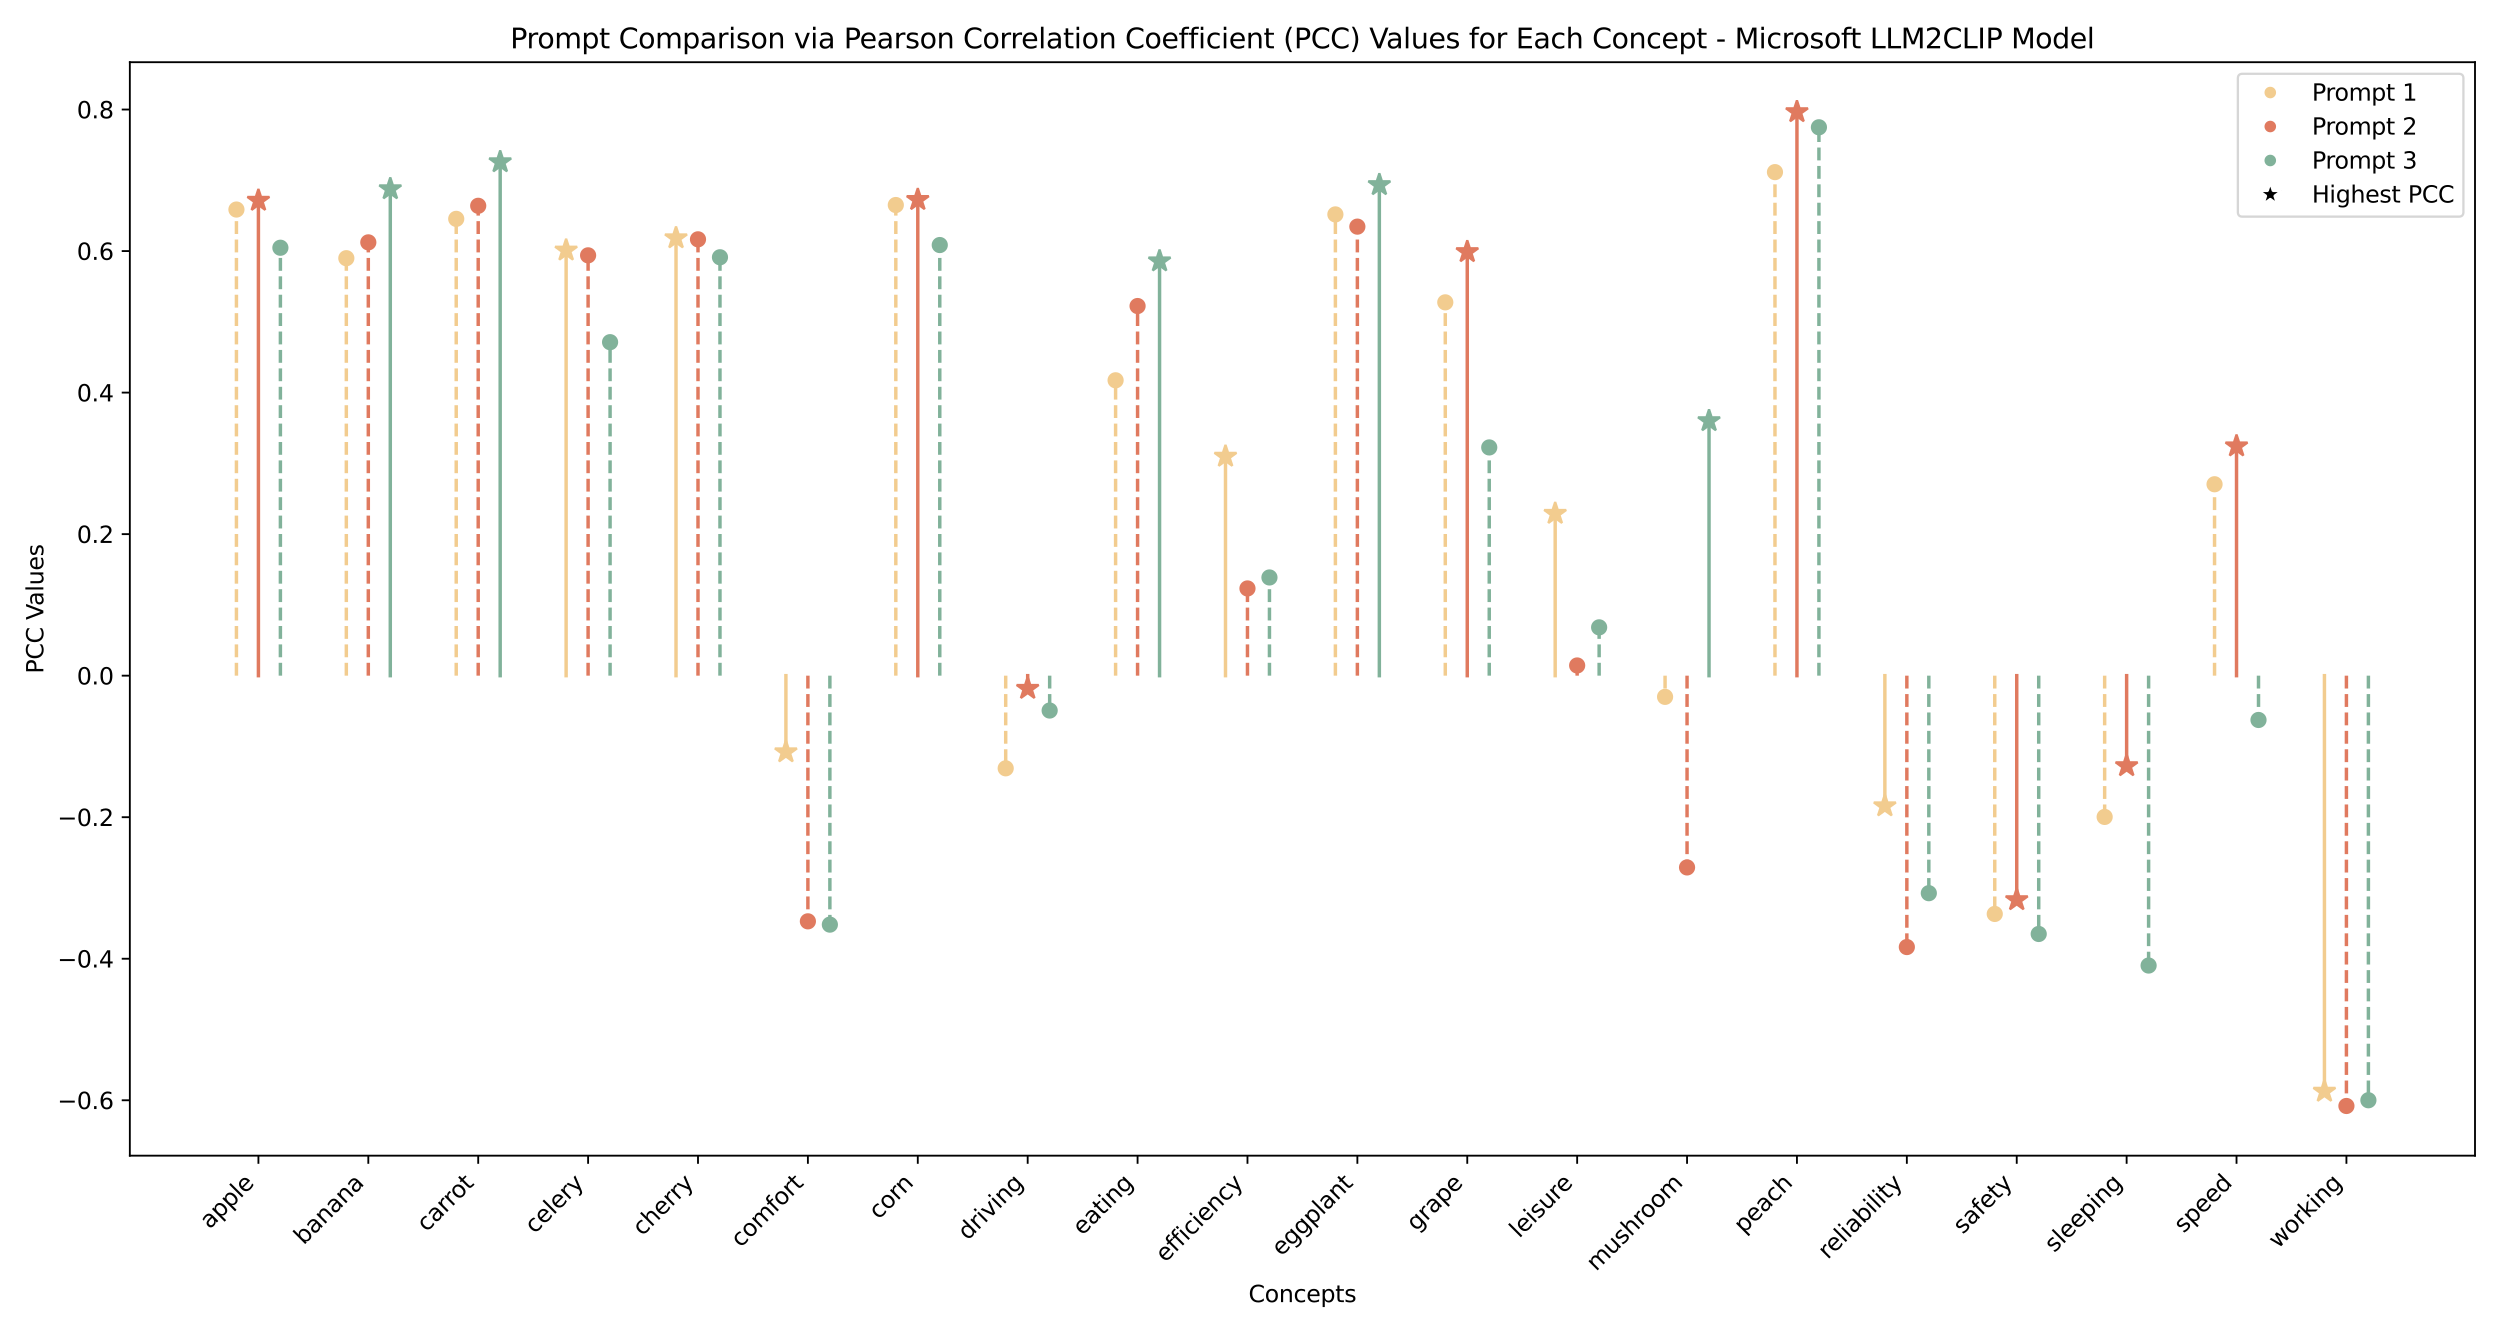 <?xml version="1.0" encoding="utf-8" standalone="no"?>
<!DOCTYPE svg PUBLIC "-//W3C//DTD SVG 1.1//EN"
  "http://www.w3.org/Graphics/SVG/1.1/DTD/svg11.dtd">
<svg xmlns:xlink="http://www.w3.org/1999/xlink" width="1080pt" height="576pt" viewBox="0 0 1080 576" xmlns="http://www.w3.org/2000/svg" version="1.1">
 <defs>
  <style type="text/css">*{stroke-linejoin: round; stroke-linecap: butt}</style>
 </defs>
 <g id="figure_1">
  <g id="patch_1">
   <path d="M 0 576 
L 1080 576 
L 1080 0 
L 0 0 
z
" style="fill: #ffffff"/>
  </g>
  <g id="axes_1">
   <g id="patch_2">
    <path d="M 56.09 499.254 
L 1069.2 499.254 
L 1069.2 26.88 
L 56.09 26.88 
z
" style="fill: #ffffff"/>
   </g>
   <g id="matplotlib.axis_1">
    <g id="xtick_1">
     <g id="line2d_1">
      <defs>
       <path id="m695653850b" d="M 0 0 
L 0 3.5 
" style="stroke: #000000; stroke-width: 0.8"/>
      </defs>
      <g>
       <use xlink:href="#m695653850b" x="111.635" y="499.254" style="stroke: #000000; stroke-width: 0.8"/>
      </g>
     </g>
     <g id="text_1">
      <!-- apple -->
      <g transform="translate(90.538 531.254) rotate(-45) scale(0.1 -0.1)">
       <defs>
        <path id="DejaVuSans-61" d="M 2194 1759 
Q 1497 1759 1228 1600 
Q 959 1441 959 1056 
Q 959 750 1161 570 
Q 1363 391 1709 391 
Q 2188 391 2477 730 
Q 2766 1069 2766 1631 
L 2766 1759 
L 2194 1759 
z
M 3341 1997 
L 3341 0 
L 2766 0 
L 2766 531 
Q 2569 213 2275 61 
Q 1981 -91 1556 -91 
Q 1019 -91 701 211 
Q 384 513 384 1019 
Q 384 1609 779 1909 
Q 1175 2209 1959 2209 
L 2766 2209 
L 2766 2266 
Q 2766 2663 2505 2880 
Q 2244 3097 1772 3097 
Q 1472 3097 1187 3025 
Q 903 2953 641 2809 
L 641 3341 
Q 956 3463 1253 3523 
Q 1550 3584 1831 3584 
Q 2591 3584 2966 3190 
Q 3341 2797 3341 1997 
z
" transform="scale(0.016)"/>
        <path id="DejaVuSans-70" d="M 1159 525 
L 1159 -1331 
L 581 -1331 
L 581 3500 
L 1159 3500 
L 1159 2969 
Q 1341 3281 1617 3432 
Q 1894 3584 2278 3584 
Q 2916 3584 3314 3078 
Q 3713 2572 3713 1747 
Q 3713 922 3314 415 
Q 2916 -91 2278 -91 
Q 1894 -91 1617 61 
Q 1341 213 1159 525 
z
M 3116 1747 
Q 3116 2381 2855 2742 
Q 2594 3103 2138 3103 
Q 1681 3103 1420 2742 
Q 1159 2381 1159 1747 
Q 1159 1113 1420 752 
Q 1681 391 2138 391 
Q 2594 391 2855 752 
Q 3116 1113 3116 1747 
z
" transform="scale(0.016)"/>
        <path id="DejaVuSans-6c" d="M 603 4863 
L 1178 4863 
L 1178 0 
L 603 0 
L 603 4863 
z
" transform="scale(0.016)"/>
        <path id="DejaVuSans-65" d="M 3597 1894 
L 3597 1613 
L 953 1613 
Q 991 1019 1311 708 
Q 1631 397 2203 397 
Q 2534 397 2845 478 
Q 3156 559 3463 722 
L 3463 178 
Q 3153 47 2828 -22 
Q 2503 -91 2169 -91 
Q 1331 -91 842 396 
Q 353 884 353 1716 
Q 353 2575 817 3079 
Q 1281 3584 2069 3584 
Q 2775 3584 3186 3129 
Q 3597 2675 3597 1894 
z
M 3022 2063 
Q 3016 2534 2758 2815 
Q 2500 3097 2075 3097 
Q 1594 3097 1305 2825 
Q 1016 2553 972 2059 
L 3022 2063 
z
" transform="scale(0.016)"/>
       </defs>
       <use xlink:href="#DejaVuSans-61"/>
       <use xlink:href="#DejaVuSans-70" x="61.279"/>
       <use xlink:href="#DejaVuSans-70" x="124.756"/>
       <use xlink:href="#DejaVuSans-6c" x="188.232"/>
       <use xlink:href="#DejaVuSans-65" x="216.016"/>
      </g>
     </g>
    </g>
    <g id="xtick_2">
     <g id="line2d_2">
      <g>
       <use xlink:href="#m695653850b" x="159.11" y="499.254" style="stroke: #000000; stroke-width: 0.8"/>
      </g>
     </g>
     <g id="text_2">
      <!-- banana -->
      <g transform="translate(131.188 538.078) rotate(-45) scale(0.1 -0.1)">
       <defs>
        <path id="DejaVuSans-62" d="M 3116 1747 
Q 3116 2381 2855 2742 
Q 2594 3103 2138 3103 
Q 1681 3103 1420 2742 
Q 1159 2381 1159 1747 
Q 1159 1113 1420 752 
Q 1681 391 2138 391 
Q 2594 391 2855 752 
Q 3116 1113 3116 1747 
z
M 1159 2969 
Q 1341 3281 1617 3432 
Q 1894 3584 2278 3584 
Q 2916 3584 3314 3078 
Q 3713 2572 3713 1747 
Q 3713 922 3314 415 
Q 2916 -91 2278 -91 
Q 1894 -91 1617 61 
Q 1341 213 1159 525 
L 1159 0 
L 581 0 
L 581 4863 
L 1159 4863 
L 1159 2969 
z
" transform="scale(0.016)"/>
        <path id="DejaVuSans-6e" d="M 3513 2113 
L 3513 0 
L 2938 0 
L 2938 2094 
Q 2938 2591 2744 2837 
Q 2550 3084 2163 3084 
Q 1697 3084 1428 2787 
Q 1159 2491 1159 1978 
L 1159 0 
L 581 0 
L 581 3500 
L 1159 3500 
L 1159 2956 
Q 1366 3272 1645 3428 
Q 1925 3584 2291 3584 
Q 2894 3584 3203 3211 
Q 3513 2838 3513 2113 
z
" transform="scale(0.016)"/>
       </defs>
       <use xlink:href="#DejaVuSans-62"/>
       <use xlink:href="#DejaVuSans-61" x="63.477"/>
       <use xlink:href="#DejaVuSans-6e" x="124.756"/>
       <use xlink:href="#DejaVuSans-61" x="188.135"/>
       <use xlink:href="#DejaVuSans-6e" x="249.414"/>
       <use xlink:href="#DejaVuSans-61" x="312.793"/>
      </g>
     </g>
    </g>
    <g id="xtick_3">
     <g id="line2d_3">
      <g>
       <use xlink:href="#m695653850b" x="206.585" y="499.254" style="stroke: #000000; stroke-width: 0.8"/>
      </g>
     </g>
     <g id="text_3">
      <!-- carrot -->
      <g transform="translate(184.263 532.478) rotate(-45) scale(0.1 -0.1)">
       <defs>
        <path id="DejaVuSans-63" d="M 3122 3366 
L 3122 2828 
Q 2878 2963 2633 3030 
Q 2388 3097 2138 3097 
Q 1578 3097 1268 2742 
Q 959 2388 959 1747 
Q 959 1106 1268 751 
Q 1578 397 2138 397 
Q 2388 397 2633 464 
Q 2878 531 3122 666 
L 3122 134 
Q 2881 22 2623 -34 
Q 2366 -91 2075 -91 
Q 1284 -91 818 406 
Q 353 903 353 1747 
Q 353 2603 823 3093 
Q 1294 3584 2113 3584 
Q 2378 3584 2631 3529 
Q 2884 3475 3122 3366 
z
" transform="scale(0.016)"/>
        <path id="DejaVuSans-72" d="M 2631 2963 
Q 2534 3019 2420 3045 
Q 2306 3072 2169 3072 
Q 1681 3072 1420 2755 
Q 1159 2438 1159 1844 
L 1159 0 
L 581 0 
L 581 3500 
L 1159 3500 
L 1159 2956 
Q 1341 3275 1631 3429 
Q 1922 3584 2338 3584 
Q 2397 3584 2469 3576 
Q 2541 3569 2628 3553 
L 2631 2963 
z
" transform="scale(0.016)"/>
        <path id="DejaVuSans-6f" d="M 1959 3097 
Q 1497 3097 1228 2736 
Q 959 2375 959 1747 
Q 959 1119 1226 758 
Q 1494 397 1959 397 
Q 2419 397 2687 759 
Q 2956 1122 2956 1747 
Q 2956 2369 2687 2733 
Q 2419 3097 1959 3097 
z
M 1959 3584 
Q 2709 3584 3137 3096 
Q 3566 2609 3566 1747 
Q 3566 888 3137 398 
Q 2709 -91 1959 -91 
Q 1206 -91 779 398 
Q 353 888 353 1747 
Q 353 2609 779 3096 
Q 1206 3584 1959 3584 
z
" transform="scale(0.016)"/>
        <path id="DejaVuSans-74" d="M 1172 4494 
L 1172 3500 
L 2356 3500 
L 2356 3053 
L 1172 3053 
L 1172 1153 
Q 1172 725 1289 603 
Q 1406 481 1766 481 
L 2356 481 
L 2356 0 
L 1766 0 
Q 1100 0 847 248 
Q 594 497 594 1153 
L 594 3053 
L 172 3053 
L 172 3500 
L 594 3500 
L 594 4494 
L 1172 4494 
z
" transform="scale(0.016)"/>
       </defs>
       <use xlink:href="#DejaVuSans-63"/>
       <use xlink:href="#DejaVuSans-61" x="54.98"/>
       <use xlink:href="#DejaVuSans-72" x="116.26"/>
       <use xlink:href="#DejaVuSans-72" x="155.623"/>
       <use xlink:href="#DejaVuSans-6f" x="194.486"/>
       <use xlink:href="#DejaVuSans-74" x="255.668"/>
      </g>
     </g>
    </g>
    <g id="xtick_4">
     <g id="line2d_4">
      <g>
       <use xlink:href="#m695653850b" x="254.059" y="499.254" style="stroke: #000000; stroke-width: 0.8"/>
      </g>
     </g>
     <g id="text_4">
      <!-- celery -->
      <g transform="translate(230.943 533.273) rotate(-45) scale(0.1 -0.1)">
       <defs>
        <path id="DejaVuSans-79" d="M 2059 -325 
Q 1816 -950 1584 -1140 
Q 1353 -1331 966 -1331 
L 506 -1331 
L 506 -850 
L 844 -850 
Q 1081 -850 1212 -737 
Q 1344 -625 1503 -206 
L 1606 56 
L 191 3500 
L 800 3500 
L 1894 763 
L 2988 3500 
L 3597 3500 
L 2059 -325 
z
" transform="scale(0.016)"/>
       </defs>
       <use xlink:href="#DejaVuSans-63"/>
       <use xlink:href="#DejaVuSans-65" x="54.98"/>
       <use xlink:href="#DejaVuSans-6c" x="116.504"/>
       <use xlink:href="#DejaVuSans-65" x="144.287"/>
       <use xlink:href="#DejaVuSans-72" x="205.811"/>
       <use xlink:href="#DejaVuSans-79" x="246.924"/>
      </g>
     </g>
    </g>
    <g id="xtick_5">
     <g id="line2d_5">
      <g>
       <use xlink:href="#m695653850b" x="301.534" y="499.254" style="stroke: #000000; stroke-width: 0.8"/>
      </g>
     </g>
     <g id="text_5">
      <!-- cherry -->
      <g transform="translate(277.468 534.222) rotate(-45) scale(0.1 -0.1)">
       <defs>
        <path id="DejaVuSans-68" d="M 3513 2113 
L 3513 0 
L 2938 0 
L 2938 2094 
Q 2938 2591 2744 2837 
Q 2550 3084 2163 3084 
Q 1697 3084 1428 2787 
Q 1159 2491 1159 1978 
L 1159 0 
L 581 0 
L 581 4863 
L 1159 4863 
L 1159 2956 
Q 1366 3272 1645 3428 
Q 1925 3584 2291 3584 
Q 2894 3584 3203 3211 
Q 3513 2838 3513 2113 
z
" transform="scale(0.016)"/>
       </defs>
       <use xlink:href="#DejaVuSans-63"/>
       <use xlink:href="#DejaVuSans-68" x="54.98"/>
       <use xlink:href="#DejaVuSans-65" x="118.359"/>
       <use xlink:href="#DejaVuSans-72" x="179.883"/>
       <use xlink:href="#DejaVuSans-72" x="219.246"/>
       <use xlink:href="#DejaVuSans-79" x="260.359"/>
      </g>
     </g>
    </g>
    <g id="xtick_6">
     <g id="line2d_6">
      <g>
       <use xlink:href="#m695653850b" x="349.009" y="499.254" style="stroke: #000000; stroke-width: 0.8"/>
      </g>
     </g>
     <g id="text_6">
      <!-- comfort -->
      <g transform="translate(319.941 539.224) rotate(-45) scale(0.1 -0.1)">
       <defs>
        <path id="DejaVuSans-6d" d="M 3328 2828 
Q 3544 3216 3844 3400 
Q 4144 3584 4550 3584 
Q 5097 3584 5394 3201 
Q 5691 2819 5691 2113 
L 5691 0 
L 5113 0 
L 5113 2094 
Q 5113 2597 4934 2840 
Q 4756 3084 4391 3084 
Q 3944 3084 3684 2787 
Q 3425 2491 3425 1978 
L 3425 0 
L 2847 0 
L 2847 2094 
Q 2847 2600 2669 2842 
Q 2491 3084 2119 3084 
Q 1678 3084 1418 2786 
Q 1159 2488 1159 1978 
L 1159 0 
L 581 0 
L 581 3500 
L 1159 3500 
L 1159 2956 
Q 1356 3278 1631 3431 
Q 1906 3584 2284 3584 
Q 2666 3584 2933 3390 
Q 3200 3197 3328 2828 
z
" transform="scale(0.016)"/>
        <path id="DejaVuSans-66" d="M 2375 4863 
L 2375 4384 
L 1825 4384 
Q 1516 4384 1395 4259 
Q 1275 4134 1275 3809 
L 1275 3500 
L 2222 3500 
L 2222 3053 
L 1275 3053 
L 1275 0 
L 697 0 
L 697 3053 
L 147 3053 
L 147 3500 
L 697 3500 
L 697 3744 
Q 697 4328 969 4595 
Q 1241 4863 1831 4863 
L 2375 4863 
z
" transform="scale(0.016)"/>
       </defs>
       <use xlink:href="#DejaVuSans-63"/>
       <use xlink:href="#DejaVuSans-6f" x="54.98"/>
       <use xlink:href="#DejaVuSans-6d" x="116.162"/>
       <use xlink:href="#DejaVuSans-66" x="213.574"/>
       <use xlink:href="#DejaVuSans-6f" x="248.779"/>
       <use xlink:href="#DejaVuSans-72" x="309.961"/>
       <use xlink:href="#DejaVuSans-74" x="351.074"/>
      </g>
     </g>
    </g>
    <g id="xtick_7">
     <g id="line2d_7">
      <g>
       <use xlink:href="#m695653850b" x="396.484" y="499.254" style="stroke: #000000; stroke-width: 0.8"/>
      </g>
     </g>
     <g id="text_7">
      <!-- corn -->
      <g transform="translate(379.534 527.106) rotate(-45) scale(0.1 -0.1)">
       <use xlink:href="#DejaVuSans-63"/>
       <use xlink:href="#DejaVuSans-6f" x="54.98"/>
       <use xlink:href="#DejaVuSans-72" x="116.162"/>
       <use xlink:href="#DejaVuSans-6e" x="155.525"/>
      </g>
     </g>
    </g>
    <g id="xtick_8">
     <g id="line2d_8">
      <g>
       <use xlink:href="#m695653850b" x="443.958" y="499.254" style="stroke: #000000; stroke-width: 0.8"/>
      </g>
     </g>
     <g id="text_8">
      <!-- driving -->
      <g transform="translate(418.007 536.107) rotate(-45) scale(0.1 -0.1)">
       <defs>
        <path id="DejaVuSans-64" d="M 2906 2969 
L 2906 4863 
L 3481 4863 
L 3481 0 
L 2906 0 
L 2906 525 
Q 2725 213 2448 61 
Q 2172 -91 1784 -91 
Q 1150 -91 751 415 
Q 353 922 353 1747 
Q 353 2572 751 3078 
Q 1150 3584 1784 3584 
Q 2172 3584 2448 3432 
Q 2725 3281 2906 2969 
z
M 947 1747 
Q 947 1113 1208 752 
Q 1469 391 1925 391 
Q 2381 391 2643 752 
Q 2906 1113 2906 1747 
Q 2906 2381 2643 2742 
Q 2381 3103 1925 3103 
Q 1469 3103 1208 2742 
Q 947 2381 947 1747 
z
" transform="scale(0.016)"/>
        <path id="DejaVuSans-69" d="M 603 3500 
L 1178 3500 
L 1178 0 
L 603 0 
L 603 3500 
z
M 603 4863 
L 1178 4863 
L 1178 4134 
L 603 4134 
L 603 4863 
z
" transform="scale(0.016)"/>
        <path id="DejaVuSans-76" d="M 191 3500 
L 800 3500 
L 1894 563 
L 2988 3500 
L 3597 3500 
L 2284 0 
L 1503 0 
L 191 3500 
z
" transform="scale(0.016)"/>
        <path id="DejaVuSans-67" d="M 2906 1791 
Q 2906 2416 2648 2759 
Q 2391 3103 1925 3103 
Q 1463 3103 1205 2759 
Q 947 2416 947 1791 
Q 947 1169 1205 825 
Q 1463 481 1925 481 
Q 2391 481 2648 825 
Q 2906 1169 2906 1791 
z
M 3481 434 
Q 3481 -459 3084 -895 
Q 2688 -1331 1869 -1331 
Q 1566 -1331 1297 -1286 
Q 1028 -1241 775 -1147 
L 775 -588 
Q 1028 -725 1275 -790 
Q 1522 -856 1778 -856 
Q 2344 -856 2625 -561 
Q 2906 -266 2906 331 
L 2906 616 
Q 2728 306 2450 153 
Q 2172 0 1784 0 
Q 1141 0 747 490 
Q 353 981 353 1791 
Q 353 2603 747 3093 
Q 1141 3584 1784 3584 
Q 2172 3584 2450 3431 
Q 2728 3278 2906 2969 
L 2906 3500 
L 3481 3500 
L 3481 434 
z
" transform="scale(0.016)"/>
       </defs>
       <use xlink:href="#DejaVuSans-64"/>
       <use xlink:href="#DejaVuSans-72" x="63.477"/>
       <use xlink:href="#DejaVuSans-69" x="104.59"/>
       <use xlink:href="#DejaVuSans-76" x="132.373"/>
       <use xlink:href="#DejaVuSans-69" x="191.553"/>
       <use xlink:href="#DejaVuSans-6e" x="219.336"/>
       <use xlink:href="#DejaVuSans-67" x="282.715"/>
      </g>
     </g>
    </g>
    <g id="xtick_9">
     <g id="line2d_9">
      <g>
       <use xlink:href="#m695653850b" x="491.433" y="499.254" style="stroke: #000000; stroke-width: 0.8"/>
      </g>
     </g>
     <g id="text_9">
      <!-- eating -->
      <g transform="translate(467.571 534.018) rotate(-45) scale(0.1 -0.1)">
       <use xlink:href="#DejaVuSans-65"/>
       <use xlink:href="#DejaVuSans-61" x="61.523"/>
       <use xlink:href="#DejaVuSans-74" x="122.803"/>
       <use xlink:href="#DejaVuSans-69" x="162.012"/>
       <use xlink:href="#DejaVuSans-6e" x="189.795"/>
       <use xlink:href="#DejaVuSans-67" x="253.174"/>
      </g>
     </g>
    </g>
    <g id="xtick_10">
     <g id="line2d_10">
      <g>
       <use xlink:href="#m695653850b" x="538.908" y="499.254" style="stroke: #000000; stroke-width: 0.8"/>
      </g>
     </g>
     <g id="text_10">
      <!-- efficiency -->
      <g transform="translate(503.385 545.679) rotate(-45) scale(0.1 -0.1)">
       <use xlink:href="#DejaVuSans-65"/>
       <use xlink:href="#DejaVuSans-66" x="61.523"/>
       <use xlink:href="#DejaVuSans-66" x="96.729"/>
       <use xlink:href="#DejaVuSans-69" x="131.934"/>
       <use xlink:href="#DejaVuSans-63" x="159.717"/>
       <use xlink:href="#DejaVuSans-69" x="214.697"/>
       <use xlink:href="#DejaVuSans-65" x="242.48"/>
       <use xlink:href="#DejaVuSans-6e" x="304.004"/>
       <use xlink:href="#DejaVuSans-63" x="367.383"/>
       <use xlink:href="#DejaVuSans-79" x="422.363"/>
      </g>
     </g>
    </g>
    <g id="xtick_11">
     <g id="line2d_11">
      <g>
       <use xlink:href="#m695653850b" x="586.382" y="499.254" style="stroke: #000000; stroke-width: 0.8"/>
      </g>
     </g>
     <g id="text_11">
      <!-- eggplant -->
      <g transform="translate(553.543 542.996) rotate(-45) scale(0.1 -0.1)">
       <use xlink:href="#DejaVuSans-65"/>
       <use xlink:href="#DejaVuSans-67" x="61.523"/>
       <use xlink:href="#DejaVuSans-67" x="125"/>
       <use xlink:href="#DejaVuSans-70" x="188.477"/>
       <use xlink:href="#DejaVuSans-6c" x="251.953"/>
       <use xlink:href="#DejaVuSans-61" x="279.736"/>
       <use xlink:href="#DejaVuSans-6e" x="341.016"/>
       <use xlink:href="#DejaVuSans-74" x="404.395"/>
      </g>
     </g>
    </g>
    <g id="xtick_12">
     <g id="line2d_12">
      <g>
       <use xlink:href="#m695653850b" x="633.857" y="499.254" style="stroke: #000000; stroke-width: 0.8"/>
      </g>
     </g>
     <g id="text_12">
      <!-- grape -->
      <g transform="translate(611.817 532.196) rotate(-45) scale(0.1 -0.1)">
       <use xlink:href="#DejaVuSans-67"/>
       <use xlink:href="#DejaVuSans-72" x="63.477"/>
       <use xlink:href="#DejaVuSans-61" x="104.59"/>
       <use xlink:href="#DejaVuSans-70" x="165.869"/>
       <use xlink:href="#DejaVuSans-65" x="229.346"/>
      </g>
     </g>
    </g>
    <g id="xtick_13">
     <g id="line2d_13">
      <g>
       <use xlink:href="#m695653850b" x="681.332" y="499.254" style="stroke: #000000; stroke-width: 0.8"/>
      </g>
     </g>
     <g id="text_13">
      <!-- leisure -->
      <g transform="translate(656.318 535.17) rotate(-45) scale(0.1 -0.1)">
       <defs>
        <path id="DejaVuSans-73" d="M 2834 3397 
L 2834 2853 
Q 2591 2978 2328 3040 
Q 2066 3103 1784 3103 
Q 1356 3103 1142 2972 
Q 928 2841 928 2578 
Q 928 2378 1081 2264 
Q 1234 2150 1697 2047 
L 1894 2003 
Q 2506 1872 2764 1633 
Q 3022 1394 3022 966 
Q 3022 478 2636 193 
Q 2250 -91 1575 -91 
Q 1294 -91 989 -36 
Q 684 19 347 128 
L 347 722 
Q 666 556 975 473 
Q 1284 391 1588 391 
Q 1994 391 2212 530 
Q 2431 669 2431 922 
Q 2431 1156 2273 1281 
Q 2116 1406 1581 1522 
L 1381 1569 
Q 847 1681 609 1914 
Q 372 2147 372 2553 
Q 372 3047 722 3315 
Q 1072 3584 1716 3584 
Q 2034 3584 2315 3537 
Q 2597 3491 2834 3397 
z
" transform="scale(0.016)"/>
        <path id="DejaVuSans-75" d="M 544 1381 
L 544 3500 
L 1119 3500 
L 1119 1403 
Q 1119 906 1312 657 
Q 1506 409 1894 409 
Q 2359 409 2629 706 
Q 2900 1003 2900 1516 
L 2900 3500 
L 3475 3500 
L 3475 0 
L 2900 0 
L 2900 538 
Q 2691 219 2414 64 
Q 2138 -91 1772 -91 
Q 1169 -91 856 284 
Q 544 659 544 1381 
z
M 1991 3584 
L 1991 3584 
z
" transform="scale(0.016)"/>
       </defs>
       <use xlink:href="#DejaVuSans-6c"/>
       <use xlink:href="#DejaVuSans-65" x="27.783"/>
       <use xlink:href="#DejaVuSans-69" x="89.307"/>
       <use xlink:href="#DejaVuSans-73" x="117.09"/>
       <use xlink:href="#DejaVuSans-75" x="169.189"/>
       <use xlink:href="#DejaVuSans-72" x="232.568"/>
       <use xlink:href="#DejaVuSans-65" x="271.432"/>
      </g>
     </g>
    </g>
    <g id="xtick_14">
     <g id="line2d_14">
      <g>
       <use xlink:href="#m695653850b" x="728.806" y="499.254" style="stroke: #000000; stroke-width: 0.8"/>
      </g>
     </g>
     <g id="text_14">
      <!-- mushroom -->
      <g transform="translate(689.513 549.449) rotate(-45) scale(0.1 -0.1)">
       <use xlink:href="#DejaVuSans-6d"/>
       <use xlink:href="#DejaVuSans-75" x="97.412"/>
       <use xlink:href="#DejaVuSans-73" x="160.791"/>
       <use xlink:href="#DejaVuSans-68" x="212.891"/>
       <use xlink:href="#DejaVuSans-72" x="276.27"/>
       <use xlink:href="#DejaVuSans-6f" x="315.133"/>
       <use xlink:href="#DejaVuSans-6f" x="376.314"/>
       <use xlink:href="#DejaVuSans-6d" x="437.496"/>
      </g>
     </g>
    </g>
    <g id="xtick_15">
     <g id="line2d_15">
      <g>
       <use xlink:href="#m695653850b" x="776.281" y="499.254" style="stroke: #000000; stroke-width: 0.8"/>
      </g>
     </g>
     <g id="text_15">
      <!-- peach -->
      <g transform="translate(753.268 533.169) rotate(-45) scale(0.1 -0.1)">
       <use xlink:href="#DejaVuSans-70"/>
       <use xlink:href="#DejaVuSans-65" x="63.477"/>
       <use xlink:href="#DejaVuSans-61" x="125"/>
       <use xlink:href="#DejaVuSans-63" x="186.279"/>
       <use xlink:href="#DejaVuSans-68" x="241.26"/>
      </g>
     </g>
    </g>
    <g id="xtick_16">
     <g id="line2d_16">
      <g>
       <use xlink:href="#m695653850b" x="823.756" y="499.254" style="stroke: #000000; stroke-width: 0.8"/>
      </g>
     </g>
     <g id="text_16">
      <!-- reliability -->
      <g transform="translate(789.585 544.327) rotate(-45) scale(0.1 -0.1)">
       <use xlink:href="#DejaVuSans-72"/>
       <use xlink:href="#DejaVuSans-65" x="38.863"/>
       <use xlink:href="#DejaVuSans-6c" x="100.387"/>
       <use xlink:href="#DejaVuSans-69" x="128.17"/>
       <use xlink:href="#DejaVuSans-61" x="155.953"/>
       <use xlink:href="#DejaVuSans-62" x="217.232"/>
       <use xlink:href="#DejaVuSans-69" x="280.709"/>
       <use xlink:href="#DejaVuSans-6c" x="308.492"/>
       <use xlink:href="#DejaVuSans-69" x="336.275"/>
       <use xlink:href="#DejaVuSans-74" x="364.059"/>
       <use xlink:href="#DejaVuSans-79" x="403.268"/>
      </g>
     </g>
    </g>
    <g id="xtick_17">
     <g id="line2d_17">
      <g>
       <use xlink:href="#m695653850b" x="871.231" y="499.254" style="stroke: #000000; stroke-width: 0.8"/>
      </g>
     </g>
     <g id="text_17">
      <!-- safety -->
      <g transform="translate(847.946 533.441) rotate(-45) scale(0.1 -0.1)">
       <use xlink:href="#DejaVuSans-73"/>
       <use xlink:href="#DejaVuSans-61" x="52.1"/>
       <use xlink:href="#DejaVuSans-66" x="113.379"/>
       <use xlink:href="#DejaVuSans-65" x="148.584"/>
       <use xlink:href="#DejaVuSans-74" x="210.107"/>
       <use xlink:href="#DejaVuSans-79" x="249.316"/>
      </g>
     </g>
    </g>
    <g id="xtick_18">
     <g id="line2d_18">
      <g>
       <use xlink:href="#m695653850b" x="918.705" y="499.254" style="stroke: #000000; stroke-width: 0.8"/>
      </g>
     </g>
     <g id="text_18">
      <!-- sleeping -->
      <g transform="translate(887.461 541.401) rotate(-45) scale(0.1 -0.1)">
       <use xlink:href="#DejaVuSans-73"/>
       <use xlink:href="#DejaVuSans-6c" x="52.1"/>
       <use xlink:href="#DejaVuSans-65" x="79.883"/>
       <use xlink:href="#DejaVuSans-65" x="141.406"/>
       <use xlink:href="#DejaVuSans-70" x="202.93"/>
       <use xlink:href="#DejaVuSans-69" x="266.406"/>
       <use xlink:href="#DejaVuSans-6e" x="294.189"/>
       <use xlink:href="#DejaVuSans-67" x="357.568"/>
      </g>
     </g>
    </g>
    <g id="xtick_19">
     <g id="line2d_19">
      <g>
       <use xlink:href="#m695653850b" x="966.18" y="499.254" style="stroke: #000000; stroke-width: 0.8"/>
      </g>
     </g>
     <g id="text_19">
      <!-- speed -->
      <g transform="translate(943.346 532.99) rotate(-45) scale(0.1 -0.1)">
       <use xlink:href="#DejaVuSans-73"/>
       <use xlink:href="#DejaVuSans-70" x="52.1"/>
       <use xlink:href="#DejaVuSans-65" x="115.576"/>
       <use xlink:href="#DejaVuSans-65" x="177.1"/>
       <use xlink:href="#DejaVuSans-64" x="238.623"/>
      </g>
     </g>
    </g>
    <g id="xtick_20">
     <g id="line2d_20">
      <g>
       <use xlink:href="#m695653850b" x="1013.655" y="499.254" style="stroke: #000000; stroke-width: 0.8"/>
      </g>
     </g>
     <g id="text_20">
      <!-- working -->
      <g transform="translate(984.138 539.673) rotate(-45) scale(0.1 -0.1)">
       <defs>
        <path id="DejaVuSans-77" d="M 269 3500 
L 844 3500 
L 1563 769 
L 2278 3500 
L 2956 3500 
L 3675 769 
L 4391 3500 
L 4966 3500 
L 4050 0 
L 3372 0 
L 2619 2869 
L 1863 0 
L 1184 0 
L 269 3500 
z
" transform="scale(0.016)"/>
        <path id="DejaVuSans-6b" d="M 581 4863 
L 1159 4863 
L 1159 1991 
L 2875 3500 
L 3609 3500 
L 1753 1863 
L 3688 0 
L 2938 0 
L 1159 1709 
L 1159 0 
L 581 0 
L 581 4863 
z
" transform="scale(0.016)"/>
       </defs>
       <use xlink:href="#DejaVuSans-77"/>
       <use xlink:href="#DejaVuSans-6f" x="81.787"/>
       <use xlink:href="#DejaVuSans-72" x="142.969"/>
       <use xlink:href="#DejaVuSans-6b" x="184.082"/>
       <use xlink:href="#DejaVuSans-69" x="241.992"/>
       <use xlink:href="#DejaVuSans-6e" x="269.775"/>
       <use xlink:href="#DejaVuSans-67" x="333.154"/>
      </g>
     </g>
    </g>
    <g id="text_21">
     <!-- Concepts -->
     <g transform="translate(539.361 562.518) scale(0.1 -0.1)">
      <defs>
       <path id="DejaVuSans-43" d="M 4122 4306 
L 4122 3641 
Q 3803 3938 3442 4084 
Q 3081 4231 2675 4231 
Q 1875 4231 1450 3742 
Q 1025 3253 1025 2328 
Q 1025 1406 1450 917 
Q 1875 428 2675 428 
Q 3081 428 3442 575 
Q 3803 722 4122 1019 
L 4122 359 
Q 3791 134 3420 21 
Q 3050 -91 2638 -91 
Q 1578 -91 968 557 
Q 359 1206 359 2328 
Q 359 3453 968 4101 
Q 1578 4750 2638 4750 
Q 3056 4750 3426 4639 
Q 3797 4528 4122 4306 
z
" transform="scale(0.016)"/>
      </defs>
      <use xlink:href="#DejaVuSans-43"/>
      <use xlink:href="#DejaVuSans-6f" x="69.824"/>
      <use xlink:href="#DejaVuSans-6e" x="131.006"/>
      <use xlink:href="#DejaVuSans-63" x="194.385"/>
      <use xlink:href="#DejaVuSans-65" x="249.365"/>
      <use xlink:href="#DejaVuSans-70" x="310.889"/>
      <use xlink:href="#DejaVuSans-74" x="374.365"/>
      <use xlink:href="#DejaVuSans-73" x="413.574"/>
     </g>
    </g>
   </g>
   <g id="matplotlib.axis_2">
    <g id="ytick_1">
     <g id="line2d_21">
      <defs>
       <path id="m2ad9184e27" d="M 0 0 
L -3.5 0 
" style="stroke: #000000; stroke-width: 0.8"/>
      </defs>
      <g>
       <use xlink:href="#m2ad9184e27" x="56.09" y="475.309" style="stroke: #000000; stroke-width: 0.8"/>
      </g>
     </g>
     <g id="text_22">
      <!-- −0.6 -->
      <g transform="translate(24.807 479.109) scale(0.1 -0.1)">
       <defs>
        <path id="DejaVuSans-2212" d="M 678 2272 
L 4684 2272 
L 4684 1741 
L 678 1741 
L 678 2272 
z
" transform="scale(0.016)"/>
        <path id="DejaVuSans-30" d="M 2034 4250 
Q 1547 4250 1301 3770 
Q 1056 3291 1056 2328 
Q 1056 1369 1301 889 
Q 1547 409 2034 409 
Q 2525 409 2770 889 
Q 3016 1369 3016 2328 
Q 3016 3291 2770 3770 
Q 2525 4250 2034 4250 
z
M 2034 4750 
Q 2819 4750 3233 4129 
Q 3647 3509 3647 2328 
Q 3647 1150 3233 529 
Q 2819 -91 2034 -91 
Q 1250 -91 836 529 
Q 422 1150 422 2328 
Q 422 3509 836 4129 
Q 1250 4750 2034 4750 
z
" transform="scale(0.016)"/>
        <path id="DejaVuSans-2e" d="M 684 794 
L 1344 794 
L 1344 0 
L 684 0 
L 684 794 
z
" transform="scale(0.016)"/>
        <path id="DejaVuSans-36" d="M 2113 2584 
Q 1688 2584 1439 2293 
Q 1191 2003 1191 1497 
Q 1191 994 1439 701 
Q 1688 409 2113 409 
Q 2538 409 2786 701 
Q 3034 994 3034 1497 
Q 3034 2003 2786 2293 
Q 2538 2584 2113 2584 
z
M 3366 4563 
L 3366 3988 
Q 3128 4100 2886 4159 
Q 2644 4219 2406 4219 
Q 1781 4219 1451 3797 
Q 1122 3375 1075 2522 
Q 1259 2794 1537 2939 
Q 1816 3084 2150 3084 
Q 2853 3084 3261 2657 
Q 3669 2231 3669 1497 
Q 3669 778 3244 343 
Q 2819 -91 2113 -91 
Q 1303 -91 875 529 
Q 447 1150 447 2328 
Q 447 3434 972 4092 
Q 1497 4750 2381 4750 
Q 2619 4750 2861 4703 
Q 3103 4656 3366 4563 
z
" transform="scale(0.016)"/>
       </defs>
       <use xlink:href="#DejaVuSans-2212"/>
       <use xlink:href="#DejaVuSans-30" x="83.789"/>
       <use xlink:href="#DejaVuSans-2e" x="147.412"/>
       <use xlink:href="#DejaVuSans-36" x="179.199"/>
      </g>
     </g>
    </g>
    <g id="ytick_2">
     <g id="line2d_22">
      <g>
       <use xlink:href="#m2ad9184e27" x="56.09" y="414.168" style="stroke: #000000; stroke-width: 0.8"/>
      </g>
     </g>
     <g id="text_23">
      <!-- −0.4 -->
      <g transform="translate(24.807 417.967) scale(0.1 -0.1)">
       <defs>
        <path id="DejaVuSans-34" d="M 2419 4116 
L 825 1625 
L 2419 1625 
L 2419 4116 
z
M 2253 4666 
L 3047 4666 
L 3047 1625 
L 3713 1625 
L 3713 1100 
L 3047 1100 
L 3047 0 
L 2419 0 
L 2419 1100 
L 313 1100 
L 313 1709 
L 2253 4666 
z
" transform="scale(0.016)"/>
       </defs>
       <use xlink:href="#DejaVuSans-2212"/>
       <use xlink:href="#DejaVuSans-30" x="83.789"/>
       <use xlink:href="#DejaVuSans-2e" x="147.412"/>
       <use xlink:href="#DejaVuSans-34" x="179.199"/>
      </g>
     </g>
    </g>
    <g id="ytick_3">
     <g id="line2d_23">
      <g>
       <use xlink:href="#m2ad9184e27" x="56.09" y="353.027" style="stroke: #000000; stroke-width: 0.8"/>
      </g>
     </g>
     <g id="text_24">
      <!-- −0.2 -->
      <g transform="translate(24.807 356.826) scale(0.1 -0.1)">
       <defs>
        <path id="DejaVuSans-32" d="M 1228 531 
L 3431 531 
L 3431 0 
L 469 0 
L 469 531 
Q 828 903 1448 1529 
Q 2069 2156 2228 2338 
Q 2531 2678 2651 2914 
Q 2772 3150 2772 3378 
Q 2772 3750 2511 3984 
Q 2250 4219 1831 4219 
Q 1534 4219 1204 4116 
Q 875 4013 500 3803 
L 500 4441 
Q 881 4594 1212 4672 
Q 1544 4750 1819 4750 
Q 2544 4750 2975 4387 
Q 3406 4025 3406 3419 
Q 3406 3131 3298 2873 
Q 3191 2616 2906 2266 
Q 2828 2175 2409 1742 
Q 1991 1309 1228 531 
z
" transform="scale(0.016)"/>
       </defs>
       <use xlink:href="#DejaVuSans-2212"/>
       <use xlink:href="#DejaVuSans-30" x="83.789"/>
       <use xlink:href="#DejaVuSans-2e" x="147.412"/>
       <use xlink:href="#DejaVuSans-32" x="179.199"/>
      </g>
     </g>
    </g>
    <g id="ytick_4">
     <g id="line2d_24">
      <g>
       <use xlink:href="#m2ad9184e27" x="56.09" y="291.885" style="stroke: #000000; stroke-width: 0.8"/>
      </g>
     </g>
     <g id="text_25">
      <!-- 0.0 -->
      <g transform="translate(33.187 295.684) scale(0.1 -0.1)">
       <use xlink:href="#DejaVuSans-30"/>
       <use xlink:href="#DejaVuSans-2e" x="63.623"/>
       <use xlink:href="#DejaVuSans-30" x="95.41"/>
      </g>
     </g>
    </g>
    <g id="ytick_5">
     <g id="line2d_25">
      <g>
       <use xlink:href="#m2ad9184e27" x="56.09" y="230.744" style="stroke: #000000; stroke-width: 0.8"/>
      </g>
     </g>
     <g id="text_26">
      <!-- 0.2 -->
      <g transform="translate(33.187 234.543) scale(0.1 -0.1)">
       <use xlink:href="#DejaVuSans-30"/>
       <use xlink:href="#DejaVuSans-2e" x="63.623"/>
       <use xlink:href="#DejaVuSans-32" x="95.41"/>
      </g>
     </g>
    </g>
    <g id="ytick_6">
     <g id="line2d_26">
      <g>
       <use xlink:href="#m2ad9184e27" x="56.09" y="169.602" style="stroke: #000000; stroke-width: 0.8"/>
      </g>
     </g>
     <g id="text_27">
      <!-- 0.4 -->
      <g transform="translate(33.187 173.402) scale(0.1 -0.1)">
       <use xlink:href="#DejaVuSans-30"/>
       <use xlink:href="#DejaVuSans-2e" x="63.623"/>
       <use xlink:href="#DejaVuSans-34" x="95.41"/>
      </g>
     </g>
    </g>
    <g id="ytick_7">
     <g id="line2d_27">
      <g>
       <use xlink:href="#m2ad9184e27" x="56.09" y="108.461" style="stroke: #000000; stroke-width: 0.8"/>
      </g>
     </g>
     <g id="text_28">
      <!-- 0.6 -->
      <g transform="translate(33.187 112.26) scale(0.1 -0.1)">
       <use xlink:href="#DejaVuSans-30"/>
       <use xlink:href="#DejaVuSans-2e" x="63.623"/>
       <use xlink:href="#DejaVuSans-36" x="95.41"/>
      </g>
     </g>
    </g>
    <g id="ytick_8">
     <g id="line2d_28">
      <g>
       <use xlink:href="#m2ad9184e27" x="56.09" y="47.32" style="stroke: #000000; stroke-width: 0.8"/>
      </g>
     </g>
     <g id="text_29">
      <!-- 0.8 -->
      <g transform="translate(33.187 51.119) scale(0.1 -0.1)">
       <defs>
        <path id="DejaVuSans-38" d="M 2034 2216 
Q 1584 2216 1326 1975 
Q 1069 1734 1069 1313 
Q 1069 891 1326 650 
Q 1584 409 2034 409 
Q 2484 409 2743 651 
Q 3003 894 3003 1313 
Q 3003 1734 2745 1975 
Q 2488 2216 2034 2216 
z
M 1403 2484 
Q 997 2584 770 2862 
Q 544 3141 544 3541 
Q 544 4100 942 4425 
Q 1341 4750 2034 4750 
Q 2731 4750 3128 4425 
Q 3525 4100 3525 3541 
Q 3525 3141 3298 2862 
Q 3072 2584 2669 2484 
Q 3125 2378 3379 2068 
Q 3634 1759 3634 1313 
Q 3634 634 3220 271 
Q 2806 -91 2034 -91 
Q 1263 -91 848 271 
Q 434 634 434 1313 
Q 434 1759 690 2068 
Q 947 2378 1403 2484 
z
M 1172 3481 
Q 1172 3119 1398 2916 
Q 1625 2713 2034 2713 
Q 2441 2713 2670 2916 
Q 2900 3119 2900 3481 
Q 2900 3844 2670 4047 
Q 2441 4250 2034 4250 
Q 1625 4250 1398 4047 
Q 1172 3844 1172 3481 
z
" transform="scale(0.016)"/>
       </defs>
       <use xlink:href="#DejaVuSans-30"/>
       <use xlink:href="#DejaVuSans-2e" x="63.623"/>
       <use xlink:href="#DejaVuSans-38" x="95.41"/>
      </g>
     </g>
    </g>
    <g id="text_30">
     <!-- PCC Values -->
     <g transform="translate(18.727 290.99) rotate(-90) scale(0.1 -0.1)">
      <defs>
       <path id="DejaVuSans-50" d="M 1259 4147 
L 1259 2394 
L 2053 2394 
Q 2494 2394 2734 2622 
Q 2975 2850 2975 3272 
Q 2975 3691 2734 3919 
Q 2494 4147 2053 4147 
L 1259 4147 
z
M 628 4666 
L 2053 4666 
Q 2838 4666 3239 4311 
Q 3641 3956 3641 3272 
Q 3641 2581 3239 2228 
Q 2838 1875 2053 1875 
L 1259 1875 
L 1259 0 
L 628 0 
L 628 4666 
z
" transform="scale(0.016)"/>
       <path id="DejaVuSans-20" transform="scale(0.016)"/>
       <path id="DejaVuSans-56" d="M 1831 0 
L 50 4666 
L 709 4666 
L 2188 738 
L 3669 4666 
L 4325 4666 
L 2547 0 
L 1831 0 
z
" transform="scale(0.016)"/>
      </defs>
      <use xlink:href="#DejaVuSans-50"/>
      <use xlink:href="#DejaVuSans-43" x="60.303"/>
      <use xlink:href="#DejaVuSans-43" x="130.127"/>
      <use xlink:href="#DejaVuSans-20" x="199.951"/>
      <use xlink:href="#DejaVuSans-56" x="231.738"/>
      <use xlink:href="#DejaVuSans-61" x="292.396"/>
      <use xlink:href="#DejaVuSans-6c" x="353.676"/>
      <use xlink:href="#DejaVuSans-75" x="381.459"/>
      <use xlink:href="#DejaVuSans-65" x="444.838"/>
      <use xlink:href="#DejaVuSans-73" x="506.361"/>
     </g>
    </g>
   </g>
   <g id="line2d_29">
    <path d="M 102.14 90.521 
" clip-path="url(#pb180b082be)" style="fill: none; stroke: #f2cc8f; stroke-width: 1.5; stroke-linecap: square"/>
    <defs>
     <path id="m499cce2852" d="M 0 3 
C 0.796 3 1.559 2.684 2.121 2.121 
C 2.684 1.559 3 0.796 3 0 
C 3 -0.796 2.684 -1.559 2.121 -2.121 
C 1.559 -2.684 0.796 -3 0 -3 
C -0.796 -3 -1.559 -2.684 -2.121 -2.121 
C -2.684 -1.559 -3 -0.796 -3 0 
C -3 0.796 -2.684 1.559 -2.121 2.121 
C -1.559 2.684 -0.796 3 0 3 
z
" style="stroke: #f2cc8f"/>
    </defs>
    <g clip-path="url(#pb180b082be)">
     <use xlink:href="#m499cce2852" x="102.14" y="90.521" style="fill: #f2cc8f; stroke: #f2cc8f"/>
    </g>
   </g>
   <g id="line2d_30">
    <path d="M 102.14 291.885 
L 102.14 90.521 
" clip-path="url(#pb180b082be)" style="fill: none; stroke-dasharray: 5.55,2.4; stroke-dashoffset: 0; stroke: #f2cc8f; stroke-width: 1.5"/>
   </g>
   <g id="line2d_31">
    <path d="M 111.635 86.627 
" clip-path="url(#pb180b082be)" style="fill: none; stroke: #e07a5f; stroke-width: 1.5; stroke-linecap: square"/>
    <defs>
     <path id="maaddd5cd48" d="M 0 -5 
L -1.123 -1.545 
L -4.755 -1.545 
L -1.816 0.59 
L -2.939 4.045 
L -0 1.91 
L 2.939 4.045 
L 1.816 0.59 
L 4.755 -1.545 
L 1.123 -1.545 
z
" style="stroke: #e07a5f; stroke-linejoin: bevel"/>
    </defs>
    <g clip-path="url(#pb180b082be)">
     <use xlink:href="#maaddd5cd48" x="111.635" y="86.627" style="fill: #e07a5f; stroke: #e07a5f; stroke-linejoin: bevel"/>
    </g>
   </g>
   <g id="line2d_32">
    <path d="M 111.635 291.885 
L 111.635 86.627 
" clip-path="url(#pb180b082be)" style="fill: none; stroke: #e07a5f; stroke-width: 1.5; stroke-linecap: square"/>
   </g>
   <g id="line2d_33">
    <path d="M 121.13 107.024 
" clip-path="url(#pb180b082be)" style="fill: none; stroke: #81b29a; stroke-width: 1.5; stroke-linecap: square"/>
    <defs>
     <path id="m48827dcbe1" d="M 0 3 
C 0.796 3 1.559 2.684 2.121 2.121 
C 2.684 1.559 3 0.796 3 0 
C 3 -0.796 2.684 -1.559 2.121 -2.121 
C 1.559 -2.684 0.796 -3 0 -3 
C -0.796 -3 -1.559 -2.684 -2.121 -2.121 
C -2.684 -1.559 -3 -0.796 -3 0 
C -3 0.796 -2.684 1.559 -2.121 2.121 
C -1.559 2.684 -0.796 3 0 3 
z
" style="stroke: #81b29a"/>
    </defs>
    <g clip-path="url(#pb180b082be)">
     <use xlink:href="#m48827dcbe1" x="121.13" y="107.024" style="fill: #81b29a; stroke: #81b29a"/>
    </g>
   </g>
   <g id="line2d_34">
    <path d="M 121.13 291.885 
L 121.13 107.024 
" clip-path="url(#pb180b082be)" style="fill: none; stroke-dasharray: 5.55,2.4; stroke-dashoffset: 0; stroke: #81b29a; stroke-width: 1.5"/>
   </g>
   <g id="line2d_35">
    <path d="M 149.615 111.541 
" clip-path="url(#pb180b082be)" style="fill: none; stroke: #f2cc8f; stroke-width: 1.5; stroke-linecap: square"/>
    <g clip-path="url(#pb180b082be)">
     <use xlink:href="#m499cce2852" x="149.615" y="111.541" style="fill: #f2cc8f; stroke: #f2cc8f"/>
    </g>
   </g>
   <g id="line2d_36">
    <path d="M 149.615 291.885 
L 149.615 111.541 
" clip-path="url(#pb180b082be)" style="fill: none; stroke-dasharray: 5.55,2.4; stroke-dashoffset: 0; stroke: #f2cc8f; stroke-width: 1.5"/>
   </g>
   <g id="line2d_37">
    <path d="M 159.11 104.704 
" clip-path="url(#pb180b082be)" style="fill: none; stroke: #e07a5f; stroke-width: 1.5; stroke-linecap: square"/>
    <defs>
     <path id="m3dfcb23175" d="M 0 3 
C 0.796 3 1.559 2.684 2.121 2.121 
C 2.684 1.559 3 0.796 3 0 
C 3 -0.796 2.684 -1.559 2.121 -2.121 
C 1.559 -2.684 0.796 -3 0 -3 
C -0.796 -3 -1.559 -2.684 -2.121 -2.121 
C -2.684 -1.559 -3 -0.796 -3 0 
C -3 0.796 -2.684 1.559 -2.121 2.121 
C -1.559 2.684 -0.796 3 0 3 
z
" style="stroke: #e07a5f"/>
    </defs>
    <g clip-path="url(#pb180b082be)">
     <use xlink:href="#m3dfcb23175" x="159.11" y="104.704" style="fill: #e07a5f; stroke: #e07a5f"/>
    </g>
   </g>
   <g id="line2d_38">
    <path d="M 159.11 291.885 
L 159.11 104.704 
" clip-path="url(#pb180b082be)" style="fill: none; stroke-dasharray: 5.55,2.4; stroke-dashoffset: 0; stroke: #e07a5f; stroke-width: 1.5"/>
   </g>
   <g id="line2d_39">
    <path d="M 168.605 81.639 
" clip-path="url(#pb180b082be)" style="fill: none; stroke: #81b29a; stroke-width: 1.5; stroke-linecap: square"/>
    <defs>
     <path id="m7fbbc39f4b" d="M 0 -5 
L -1.123 -1.545 
L -4.755 -1.545 
L -1.816 0.59 
L -2.939 4.045 
L -0 1.91 
L 2.939 4.045 
L 1.816 0.59 
L 4.755 -1.545 
L 1.123 -1.545 
z
" style="stroke: #81b29a; stroke-linejoin: bevel"/>
    </defs>
    <g clip-path="url(#pb180b082be)">
     <use xlink:href="#m7fbbc39f4b" x="168.605" y="81.639" style="fill: #81b29a; stroke: #81b29a; stroke-linejoin: bevel"/>
    </g>
   </g>
   <g id="line2d_40">
    <path d="M 168.605 291.885 
L 168.605 81.639 
" clip-path="url(#pb180b082be)" style="fill: none; stroke: #81b29a; stroke-width: 1.5; stroke-linecap: square"/>
   </g>
   <g id="line2d_41">
    <path d="M 197.09 94.547 
" clip-path="url(#pb180b082be)" style="fill: none; stroke: #f2cc8f; stroke-width: 1.5; stroke-linecap: square"/>
    <g clip-path="url(#pb180b082be)">
     <use xlink:href="#m499cce2852" x="197.09" y="94.547" style="fill: #f2cc8f; stroke: #f2cc8f"/>
    </g>
   </g>
   <g id="line2d_42">
    <path d="M 197.09 291.885 
L 197.09 94.547 
" clip-path="url(#pb180b082be)" style="fill: none; stroke-dasharray: 5.55,2.4; stroke-dashoffset: 0; stroke: #f2cc8f; stroke-width: 1.5"/>
   </g>
   <g id="line2d_43">
    <path d="M 206.585 88.906 
" clip-path="url(#pb180b082be)" style="fill: none; stroke: #e07a5f; stroke-width: 1.5; stroke-linecap: square"/>
    <g clip-path="url(#pb180b082be)">
     <use xlink:href="#m3dfcb23175" x="206.585" y="88.906" style="fill: #e07a5f; stroke: #e07a5f"/>
    </g>
   </g>
   <g id="line2d_44">
    <path d="M 206.585 291.885 
L 206.585 88.906 
" clip-path="url(#pb180b082be)" style="fill: none; stroke-dasharray: 5.55,2.4; stroke-dashoffset: 0; stroke: #e07a5f; stroke-width: 1.5"/>
   </g>
   <g id="line2d_45">
    <path d="M 216.08 69.989 
" clip-path="url(#pb180b082be)" style="fill: none; stroke: #81b29a; stroke-width: 1.5; stroke-linecap: square"/>
    <g clip-path="url(#pb180b082be)">
     <use xlink:href="#m7fbbc39f4b" x="216.08" y="69.989" style="fill: #81b29a; stroke: #81b29a; stroke-linejoin: bevel"/>
    </g>
   </g>
   <g id="line2d_46">
    <path d="M 216.08 291.885 
L 216.08 69.989 
" clip-path="url(#pb180b082be)" style="fill: none; stroke: #81b29a; stroke-width: 1.5; stroke-linecap: square"/>
   </g>
   <g id="line2d_47">
    <path d="M 244.565 108.134 
" clip-path="url(#pb180b082be)" style="fill: none; stroke: #f2cc8f; stroke-width: 1.5; stroke-linecap: square"/>
    <defs>
     <path id="me2a5a11d5a" d="M 0 -5 
L -1.123 -1.545 
L -4.755 -1.545 
L -1.816 0.59 
L -2.939 4.045 
L -0 1.91 
L 2.939 4.045 
L 1.816 0.59 
L 4.755 -1.545 
L 1.123 -1.545 
z
" style="stroke: #f2cc8f; stroke-linejoin: bevel"/>
    </defs>
    <g clip-path="url(#pb180b082be)">
     <use xlink:href="#me2a5a11d5a" x="244.565" y="108.134" style="fill: #f2cc8f; stroke: #f2cc8f; stroke-linejoin: bevel"/>
    </g>
   </g>
   <g id="line2d_48">
    <path d="M 244.565 291.885 
L 244.565 108.134 
" clip-path="url(#pb180b082be)" style="fill: none; stroke: #f2cc8f; stroke-width: 1.5; stroke-linecap: square"/>
   </g>
   <g id="line2d_49">
    <path d="M 254.059 110.31 
" clip-path="url(#pb180b082be)" style="fill: none; stroke: #e07a5f; stroke-width: 1.5; stroke-linecap: square"/>
    <g clip-path="url(#pb180b082be)">
     <use xlink:href="#m3dfcb23175" x="254.059" y="110.31" style="fill: #e07a5f; stroke: #e07a5f"/>
    </g>
   </g>
   <g id="line2d_50">
    <path d="M 254.059 291.885 
L 254.059 110.31 
" clip-path="url(#pb180b082be)" style="fill: none; stroke-dasharray: 5.55,2.4; stroke-dashoffset: 0; stroke: #e07a5f; stroke-width: 1.5"/>
   </g>
   <g id="line2d_51">
    <path d="M 263.554 147.82 
" clip-path="url(#pb180b082be)" style="fill: none; stroke: #81b29a; stroke-width: 1.5; stroke-linecap: square"/>
    <g clip-path="url(#pb180b082be)">
     <use xlink:href="#m48827dcbe1" x="263.554" y="147.82" style="fill: #81b29a; stroke: #81b29a"/>
    </g>
   </g>
   <g id="line2d_52">
    <path d="M 263.554 291.885 
L 263.554 147.82 
" clip-path="url(#pb180b082be)" style="fill: none; stroke-dasharray: 5.55,2.4; stroke-dashoffset: 0; stroke: #81b29a; stroke-width: 1.5"/>
   </g>
   <g id="line2d_53">
    <path d="M 292.039 102.838 
" clip-path="url(#pb180b082be)" style="fill: none; stroke: #f2cc8f; stroke-width: 1.5; stroke-linecap: square"/>
    <g clip-path="url(#pb180b082be)">
     <use xlink:href="#me2a5a11d5a" x="292.039" y="102.838" style="fill: #f2cc8f; stroke: #f2cc8f; stroke-linejoin: bevel"/>
    </g>
   </g>
   <g id="line2d_54">
    <path d="M 292.039 291.885 
L 292.039 102.838 
" clip-path="url(#pb180b082be)" style="fill: none; stroke: #f2cc8f; stroke-width: 1.5; stroke-linecap: square"/>
   </g>
   <g id="line2d_55">
    <path d="M 301.534 103.39 
" clip-path="url(#pb180b082be)" style="fill: none; stroke: #e07a5f; stroke-width: 1.5; stroke-linecap: square"/>
    <g clip-path="url(#pb180b082be)">
     <use xlink:href="#m3dfcb23175" x="301.534" y="103.39" style="fill: #e07a5f; stroke: #e07a5f"/>
    </g>
   </g>
   <g id="line2d_56">
    <path d="M 301.534 291.885 
L 301.534 103.39 
" clip-path="url(#pb180b082be)" style="fill: none; stroke-dasharray: 5.55,2.4; stroke-dashoffset: 0; stroke: #e07a5f; stroke-width: 1.5"/>
   </g>
   <g id="line2d_57">
    <path d="M 311.029 111.139 
" clip-path="url(#pb180b082be)" style="fill: none; stroke: #81b29a; stroke-width: 1.5; stroke-linecap: square"/>
    <g clip-path="url(#pb180b082be)">
     <use xlink:href="#m48827dcbe1" x="311.029" y="111.139" style="fill: #81b29a; stroke: #81b29a"/>
    </g>
   </g>
   <g id="line2d_58">
    <path d="M 311.029 291.885 
L 311.029 111.139 
" clip-path="url(#pb180b082be)" style="fill: none; stroke-dasharray: 5.55,2.4; stroke-dashoffset: 0; stroke: #81b29a; stroke-width: 1.5"/>
   </g>
   <g id="line2d_59">
    <path d="M 339.514 324.891 
" clip-path="url(#pb180b082be)" style="fill: none; stroke: #f2cc8f; stroke-width: 1.5; stroke-linecap: square"/>
    <g clip-path="url(#pb180b082be)">
     <use xlink:href="#me2a5a11d5a" x="339.514" y="324.891" style="fill: #f2cc8f; stroke: #f2cc8f; stroke-linejoin: bevel"/>
    </g>
   </g>
   <g id="line2d_60">
    <path d="M 339.514 291.885 
L 339.514 324.891 
" clip-path="url(#pb180b082be)" style="fill: none; stroke: #f2cc8f; stroke-width: 1.5; stroke-linecap: square"/>
   </g>
   <g id="line2d_61">
    <path d="M 349.009 398.015 
" clip-path="url(#pb180b082be)" style="fill: none; stroke: #e07a5f; stroke-width: 1.5; stroke-linecap: square"/>
    <g clip-path="url(#pb180b082be)">
     <use xlink:href="#m3dfcb23175" x="349.009" y="398.015" style="fill: #e07a5f; stroke: #e07a5f"/>
    </g>
   </g>
   <g id="line2d_62">
    <path d="M 349.009 291.885 
L 349.009 398.015 
" clip-path="url(#pb180b082be)" style="fill: none; stroke-dasharray: 5.55,2.4; stroke-dashoffset: 0; stroke: #e07a5f; stroke-width: 1.5"/>
   </g>
   <g id="line2d_63">
    <path d="M 358.504 399.435 
" clip-path="url(#pb180b082be)" style="fill: none; stroke: #81b29a; stroke-width: 1.5; stroke-linecap: square"/>
    <g clip-path="url(#pb180b082be)">
     <use xlink:href="#m48827dcbe1" x="358.504" y="399.435" style="fill: #81b29a; stroke: #81b29a"/>
    </g>
   </g>
   <g id="line2d_64">
    <path d="M 358.504 291.885 
L 358.504 399.435 
" clip-path="url(#pb180b082be)" style="fill: none; stroke-dasharray: 5.55,2.4; stroke-dashoffset: 0; stroke: #81b29a; stroke-width: 1.5"/>
   </g>
   <g id="line2d_65">
    <path d="M 386.989 88.57 
" clip-path="url(#pb180b082be)" style="fill: none; stroke: #f2cc8f; stroke-width: 1.5; stroke-linecap: square"/>
    <g clip-path="url(#pb180b082be)">
     <use xlink:href="#m499cce2852" x="386.989" y="88.57" style="fill: #f2cc8f; stroke: #f2cc8f"/>
    </g>
   </g>
   <g id="line2d_66">
    <path d="M 386.989 291.885 
L 386.989 88.57 
" clip-path="url(#pb180b082be)" style="fill: none; stroke-dasharray: 5.55,2.4; stroke-dashoffset: 0; stroke: #f2cc8f; stroke-width: 1.5"/>
   </g>
   <g id="line2d_67">
    <path d="M 396.484 86.298 
" clip-path="url(#pb180b082be)" style="fill: none; stroke: #e07a5f; stroke-width: 1.5; stroke-linecap: square"/>
    <g clip-path="url(#pb180b082be)">
     <use xlink:href="#maaddd5cd48" x="396.484" y="86.298" style="fill: #e07a5f; stroke: #e07a5f; stroke-linejoin: bevel"/>
    </g>
   </g>
   <g id="line2d_68">
    <path d="M 396.484 291.885 
L 396.484 86.298 
" clip-path="url(#pb180b082be)" style="fill: none; stroke: #e07a5f; stroke-width: 1.5; stroke-linecap: square"/>
   </g>
   <g id="line2d_69">
    <path d="M 405.979 105.858 
" clip-path="url(#pb180b082be)" style="fill: none; stroke: #81b29a; stroke-width: 1.5; stroke-linecap: square"/>
    <g clip-path="url(#pb180b082be)">
     <use xlink:href="#m48827dcbe1" x="405.979" y="105.858" style="fill: #81b29a; stroke: #81b29a"/>
    </g>
   </g>
   <g id="line2d_70">
    <path d="M 405.979 291.885 
L 405.979 105.858 
" clip-path="url(#pb180b082be)" style="fill: none; stroke-dasharray: 5.55,2.4; stroke-dashoffset: 0; stroke: #81b29a; stroke-width: 1.5"/>
   </g>
   <g id="line2d_71">
    <path d="M 434.463 331.912 
" clip-path="url(#pb180b082be)" style="fill: none; stroke: #f2cc8f; stroke-width: 1.5; stroke-linecap: square"/>
    <g clip-path="url(#pb180b082be)">
     <use xlink:href="#m499cce2852" x="434.463" y="331.912" style="fill: #f2cc8f; stroke: #f2cc8f"/>
    </g>
   </g>
   <g id="line2d_72">
    <path d="M 434.463 291.885 
L 434.463 331.912 
" clip-path="url(#pb180b082be)" style="fill: none; stroke-dasharray: 5.55,2.4; stroke-dashoffset: 0; stroke: #f2cc8f; stroke-width: 1.5"/>
   </g>
   <g id="line2d_73">
    <path d="M 443.958 297.484 
" clip-path="url(#pb180b082be)" style="fill: none; stroke: #e07a5f; stroke-width: 1.5; stroke-linecap: square"/>
    <g clip-path="url(#pb180b082be)">
     <use xlink:href="#maaddd5cd48" x="443.958" y="297.484" style="fill: #e07a5f; stroke: #e07a5f; stroke-linejoin: bevel"/>
    </g>
   </g>
   <g id="line2d_74">
    <path d="M 443.958 291.885 
L 443.958 297.484 
" clip-path="url(#pb180b082be)" style="fill: none; stroke: #e07a5f; stroke-width: 1.5; stroke-linecap: square"/>
   </g>
   <g id="line2d_75">
    <path d="M 453.453 306.948 
" clip-path="url(#pb180b082be)" style="fill: none; stroke: #81b29a; stroke-width: 1.5; stroke-linecap: square"/>
    <g clip-path="url(#pb180b082be)">
     <use xlink:href="#m48827dcbe1" x="453.453" y="306.948" style="fill: #81b29a; stroke: #81b29a"/>
    </g>
   </g>
   <g id="line2d_76">
    <path d="M 453.453 291.885 
L 453.453 306.948 
" clip-path="url(#pb180b082be)" style="fill: none; stroke-dasharray: 5.55,2.4; stroke-dashoffset: 0; stroke: #81b29a; stroke-width: 1.5"/>
   </g>
   <g id="line2d_77">
    <path d="M 481.938 164.288 
" clip-path="url(#pb180b082be)" style="fill: none; stroke: #f2cc8f; stroke-width: 1.5; stroke-linecap: square"/>
    <g clip-path="url(#pb180b082be)">
     <use xlink:href="#m499cce2852" x="481.938" y="164.288" style="fill: #f2cc8f; stroke: #f2cc8f"/>
    </g>
   </g>
   <g id="line2d_78">
    <path d="M 481.938 291.885 
L 481.938 164.288 
" clip-path="url(#pb180b082be)" style="fill: none; stroke-dasharray: 5.55,2.4; stroke-dashoffset: 0; stroke: #f2cc8f; stroke-width: 1.5"/>
   </g>
   <g id="line2d_79">
    <path d="M 491.433 132.206 
" clip-path="url(#pb180b082be)" style="fill: none; stroke: #e07a5f; stroke-width: 1.5; stroke-linecap: square"/>
    <g clip-path="url(#pb180b082be)">
     <use xlink:href="#m3dfcb23175" x="491.433" y="132.206" style="fill: #e07a5f; stroke: #e07a5f"/>
    </g>
   </g>
   <g id="line2d_80">
    <path d="M 491.433 291.885 
L 491.433 132.206 
" clip-path="url(#pb180b082be)" style="fill: none; stroke-dasharray: 5.55,2.4; stroke-dashoffset: 0; stroke: #e07a5f; stroke-width: 1.5"/>
   </g>
   <g id="line2d_81">
    <path d="M 500.928 112.812 
" clip-path="url(#pb180b082be)" style="fill: none; stroke: #81b29a; stroke-width: 1.5; stroke-linecap: square"/>
    <g clip-path="url(#pb180b082be)">
     <use xlink:href="#m7fbbc39f4b" x="500.928" y="112.812" style="fill: #81b29a; stroke: #81b29a; stroke-linejoin: bevel"/>
    </g>
   </g>
   <g id="line2d_82">
    <path d="M 500.928 291.885 
L 500.928 112.812 
" clip-path="url(#pb180b082be)" style="fill: none; stroke: #81b29a; stroke-width: 1.5; stroke-linecap: square"/>
   </g>
   <g id="line2d_83">
    <path d="M 529.413 197.193 
" clip-path="url(#pb180b082be)" style="fill: none; stroke: #f2cc8f; stroke-width: 1.5; stroke-linecap: square"/>
    <g clip-path="url(#pb180b082be)">
     <use xlink:href="#me2a5a11d5a" x="529.413" y="197.193" style="fill: #f2cc8f; stroke: #f2cc8f; stroke-linejoin: bevel"/>
    </g>
   </g>
   <g id="line2d_84">
    <path d="M 529.413 291.885 
L 529.413 197.193 
" clip-path="url(#pb180b082be)" style="fill: none; stroke: #f2cc8f; stroke-width: 1.5; stroke-linecap: square"/>
   </g>
   <g id="line2d_85">
    <path d="M 538.908 254.211 
" clip-path="url(#pb180b082be)" style="fill: none; stroke: #e07a5f; stroke-width: 1.5; stroke-linecap: square"/>
    <g clip-path="url(#pb180b082be)">
     <use xlink:href="#m3dfcb23175" x="538.908" y="254.211" style="fill: #e07a5f; stroke: #e07a5f"/>
    </g>
   </g>
   <g id="line2d_86">
    <path d="M 538.908 291.885 
L 538.908 254.211 
" clip-path="url(#pb180b082be)" style="fill: none; stroke-dasharray: 5.55,2.4; stroke-dashoffset: 0; stroke: #e07a5f; stroke-width: 1.5"/>
   </g>
   <g id="line2d_87">
    <path d="M 548.403 249.466 
" clip-path="url(#pb180b082be)" style="fill: none; stroke: #81b29a; stroke-width: 1.5; stroke-linecap: square"/>
    <g clip-path="url(#pb180b082be)">
     <use xlink:href="#m48827dcbe1" x="548.403" y="249.466" style="fill: #81b29a; stroke: #81b29a"/>
    </g>
   </g>
   <g id="line2d_88">
    <path d="M 548.403 291.885 
L 548.403 249.466 
" clip-path="url(#pb180b082be)" style="fill: none; stroke-dasharray: 5.55,2.4; stroke-dashoffset: 0; stroke: #81b29a; stroke-width: 1.5"/>
   </g>
   <g id="line2d_89">
    <path d="M 576.887 92.626 
" clip-path="url(#pb180b082be)" style="fill: none; stroke: #f2cc8f; stroke-width: 1.5; stroke-linecap: square"/>
    <g clip-path="url(#pb180b082be)">
     <use xlink:href="#m499cce2852" x="576.887" y="92.626" style="fill: #f2cc8f; stroke: #f2cc8f"/>
    </g>
   </g>
   <g id="line2d_90">
    <path d="M 576.887 291.885 
L 576.887 92.626 
" clip-path="url(#pb180b082be)" style="fill: none; stroke-dasharray: 5.55,2.4; stroke-dashoffset: 0; stroke: #f2cc8f; stroke-width: 1.5"/>
   </g>
   <g id="line2d_91">
    <path d="M 586.382 97.904 
" clip-path="url(#pb180b082be)" style="fill: none; stroke: #e07a5f; stroke-width: 1.5; stroke-linecap: square"/>
    <g clip-path="url(#pb180b082be)">
     <use xlink:href="#m3dfcb23175" x="586.382" y="97.904" style="fill: #e07a5f; stroke: #e07a5f"/>
    </g>
   </g>
   <g id="line2d_92">
    <path d="M 586.382 291.885 
L 586.382 97.904 
" clip-path="url(#pb180b082be)" style="fill: none; stroke-dasharray: 5.55,2.4; stroke-dashoffset: 0; stroke: #e07a5f; stroke-width: 1.5"/>
   </g>
   <g id="line2d_93">
    <path d="M 595.877 79.876 
" clip-path="url(#pb180b082be)" style="fill: none; stroke: #81b29a; stroke-width: 1.5; stroke-linecap: square"/>
    <g clip-path="url(#pb180b082be)">
     <use xlink:href="#m7fbbc39f4b" x="595.877" y="79.876" style="fill: #81b29a; stroke: #81b29a; stroke-linejoin: bevel"/>
    </g>
   </g>
   <g id="line2d_94">
    <path d="M 595.877 291.885 
L 595.877 79.876 
" clip-path="url(#pb180b082be)" style="fill: none; stroke: #81b29a; stroke-width: 1.5; stroke-linecap: square"/>
   </g>
   <g id="line2d_95">
    <path d="M 624.362 130.613 
" clip-path="url(#pb180b082be)" style="fill: none; stroke: #f2cc8f; stroke-width: 1.5; stroke-linecap: square"/>
    <g clip-path="url(#pb180b082be)">
     <use xlink:href="#m499cce2852" x="624.362" y="130.613" style="fill: #f2cc8f; stroke: #f2cc8f"/>
    </g>
   </g>
   <g id="line2d_96">
    <path d="M 624.362 291.885 
L 624.362 130.613 
" clip-path="url(#pb180b082be)" style="fill: none; stroke-dasharray: 5.55,2.4; stroke-dashoffset: 0; stroke: #f2cc8f; stroke-width: 1.5"/>
   </g>
   <g id="line2d_97">
    <path d="M 633.857 108.815 
" clip-path="url(#pb180b082be)" style="fill: none; stroke: #e07a5f; stroke-width: 1.5; stroke-linecap: square"/>
    <g clip-path="url(#pb180b082be)">
     <use xlink:href="#maaddd5cd48" x="633.857" y="108.815" style="fill: #e07a5f; stroke: #e07a5f; stroke-linejoin: bevel"/>
    </g>
   </g>
   <g id="line2d_98">
    <path d="M 633.857 291.885 
L 633.857 108.815 
" clip-path="url(#pb180b082be)" style="fill: none; stroke: #e07a5f; stroke-width: 1.5; stroke-linecap: square"/>
   </g>
   <g id="line2d_99">
    <path d="M 643.352 193.289 
" clip-path="url(#pb180b082be)" style="fill: none; stroke: #81b29a; stroke-width: 1.5; stroke-linecap: square"/>
    <g clip-path="url(#pb180b082be)">
     <use xlink:href="#m48827dcbe1" x="643.352" y="193.289" style="fill: #81b29a; stroke: #81b29a"/>
    </g>
   </g>
   <g id="line2d_100">
    <path d="M 643.352 291.885 
L 643.352 193.289 
" clip-path="url(#pb180b082be)" style="fill: none; stroke-dasharray: 5.55,2.4; stroke-dashoffset: 0; stroke: #81b29a; stroke-width: 1.5"/>
   </g>
   <g id="line2d_101">
    <path d="M 671.837 221.873 
" clip-path="url(#pb180b082be)" style="fill: none; stroke: #f2cc8f; stroke-width: 1.5; stroke-linecap: square"/>
    <g clip-path="url(#pb180b082be)">
     <use xlink:href="#me2a5a11d5a" x="671.837" y="221.873" style="fill: #f2cc8f; stroke: #f2cc8f; stroke-linejoin: bevel"/>
    </g>
   </g>
   <g id="line2d_102">
    <path d="M 671.837 291.885 
L 671.837 221.873 
" clip-path="url(#pb180b082be)" style="fill: none; stroke: #f2cc8f; stroke-width: 1.5; stroke-linecap: square"/>
   </g>
   <g id="line2d_103">
    <path d="M 681.332 287.486 
" clip-path="url(#pb180b082be)" style="fill: none; stroke: #e07a5f; stroke-width: 1.5; stroke-linecap: square"/>
    <g clip-path="url(#pb180b082be)">
     <use xlink:href="#m3dfcb23175" x="681.332" y="287.486" style="fill: #e07a5f; stroke: #e07a5f"/>
    </g>
   </g>
   <g id="line2d_104">
    <path d="M 681.332 291.885 
L 681.332 287.486 
" clip-path="url(#pb180b082be)" style="fill: none; stroke-dasharray: 5.55,2.4; stroke-dashoffset: 0; stroke: #e07a5f; stroke-width: 1.5"/>
   </g>
   <g id="line2d_105">
    <path d="M 690.827 271.017 
" clip-path="url(#pb180b082be)" style="fill: none; stroke: #81b29a; stroke-width: 1.5; stroke-linecap: square"/>
    <g clip-path="url(#pb180b082be)">
     <use xlink:href="#m48827dcbe1" x="690.827" y="271.017" style="fill: #81b29a; stroke: #81b29a"/>
    </g>
   </g>
   <g id="line2d_106">
    <path d="M 690.827 291.885 
L 690.827 271.017 
" clip-path="url(#pb180b082be)" style="fill: none; stroke-dasharray: 5.55,2.4; stroke-dashoffset: 0; stroke: #81b29a; stroke-width: 1.5"/>
   </g>
   <g id="line2d_107">
    <path d="M 719.311 301.044 
" clip-path="url(#pb180b082be)" style="fill: none; stroke: #f2cc8f; stroke-width: 1.5; stroke-linecap: square"/>
    <g clip-path="url(#pb180b082be)">
     <use xlink:href="#m499cce2852" x="719.311" y="301.044" style="fill: #f2cc8f; stroke: #f2cc8f"/>
    </g>
   </g>
   <g id="line2d_108">
    <path d="M 719.311 291.885 
L 719.311 301.044 
" clip-path="url(#pb180b082be)" style="fill: none; stroke-dasharray: 5.55,2.4; stroke-dashoffset: 0; stroke: #f2cc8f; stroke-width: 1.5"/>
   </g>
   <g id="line2d_109">
    <path d="M 728.806 374.728 
" clip-path="url(#pb180b082be)" style="fill: none; stroke: #e07a5f; stroke-width: 1.5; stroke-linecap: square"/>
    <g clip-path="url(#pb180b082be)">
     <use xlink:href="#m3dfcb23175" x="728.806" y="374.728" style="fill: #e07a5f; stroke: #e07a5f"/>
    </g>
   </g>
   <g id="line2d_110">
    <path d="M 728.806 291.885 
L 728.806 374.728 
" clip-path="url(#pb180b082be)" style="fill: none; stroke-dasharray: 5.55,2.4; stroke-dashoffset: 0; stroke: #e07a5f; stroke-width: 1.5"/>
   </g>
   <g id="line2d_111">
    <path d="M 738.301 181.832 
" clip-path="url(#pb180b082be)" style="fill: none; stroke: #81b29a; stroke-width: 1.5; stroke-linecap: square"/>
    <g clip-path="url(#pb180b082be)">
     <use xlink:href="#m7fbbc39f4b" x="738.301" y="181.832" style="fill: #81b29a; stroke: #81b29a; stroke-linejoin: bevel"/>
    </g>
   </g>
   <g id="line2d_112">
    <path d="M 738.301 291.885 
L 738.301 181.832 
" clip-path="url(#pb180b082be)" style="fill: none; stroke: #81b29a; stroke-width: 1.5; stroke-linecap: square"/>
   </g>
   <g id="line2d_113">
    <path d="M 766.786 74.359 
" clip-path="url(#pb180b082be)" style="fill: none; stroke: #f2cc8f; stroke-width: 1.5; stroke-linecap: square"/>
    <g clip-path="url(#pb180b082be)">
     <use xlink:href="#m499cce2852" x="766.786" y="74.359" style="fill: #f2cc8f; stroke: #f2cc8f"/>
    </g>
   </g>
   <g id="line2d_114">
    <path d="M 766.786 291.885 
L 766.786 74.359 
" clip-path="url(#pb180b082be)" style="fill: none; stroke-dasharray: 5.55,2.4; stroke-dashoffset: 0; stroke: #f2cc8f; stroke-width: 1.5"/>
   </g>
   <g id="line2d_115">
    <path d="M 776.281 48.352 
" clip-path="url(#pb180b082be)" style="fill: none; stroke: #e07a5f; stroke-width: 1.5; stroke-linecap: square"/>
    <g clip-path="url(#pb180b082be)">
     <use xlink:href="#maaddd5cd48" x="776.281" y="48.352" style="fill: #e07a5f; stroke: #e07a5f; stroke-linejoin: bevel"/>
    </g>
   </g>
   <g id="line2d_116">
    <path d="M 776.281 291.885 
L 776.281 48.352 
" clip-path="url(#pb180b082be)" style="fill: none; stroke: #e07a5f; stroke-width: 1.5; stroke-linecap: square"/>
   </g>
   <g id="line2d_117">
    <path d="M 785.776 54.987 
" clip-path="url(#pb180b082be)" style="fill: none; stroke: #81b29a; stroke-width: 1.5; stroke-linecap: square"/>
    <g clip-path="url(#pb180b082be)">
     <use xlink:href="#m48827dcbe1" x="785.776" y="54.987" style="fill: #81b29a; stroke: #81b29a"/>
    </g>
   </g>
   <g id="line2d_118">
    <path d="M 785.776 291.885 
L 785.776 54.987 
" clip-path="url(#pb180b082be)" style="fill: none; stroke-dasharray: 5.55,2.4; stroke-dashoffset: 0; stroke: #81b29a; stroke-width: 1.5"/>
   </g>
   <g id="line2d_119">
    <path d="M 814.261 348.224 
" clip-path="url(#pb180b082be)" style="fill: none; stroke: #f2cc8f; stroke-width: 1.5; stroke-linecap: square"/>
    <g clip-path="url(#pb180b082be)">
     <use xlink:href="#me2a5a11d5a" x="814.261" y="348.224" style="fill: #f2cc8f; stroke: #f2cc8f; stroke-linejoin: bevel"/>
    </g>
   </g>
   <g id="line2d_120">
    <path d="M 814.261 291.885 
L 814.261 348.224 
" clip-path="url(#pb180b082be)" style="fill: none; stroke: #f2cc8f; stroke-width: 1.5; stroke-linecap: square"/>
   </g>
   <g id="line2d_121">
    <path d="M 823.756 409.124 
" clip-path="url(#pb180b082be)" style="fill: none; stroke: #e07a5f; stroke-width: 1.5; stroke-linecap: square"/>
    <g clip-path="url(#pb180b082be)">
     <use xlink:href="#m3dfcb23175" x="823.756" y="409.124" style="fill: #e07a5f; stroke: #e07a5f"/>
    </g>
   </g>
   <g id="line2d_122">
    <path d="M 823.756 291.885 
L 823.756 409.124 
" clip-path="url(#pb180b082be)" style="fill: none; stroke-dasharray: 5.55,2.4; stroke-dashoffset: 0; stroke: #e07a5f; stroke-width: 1.5"/>
   </g>
   <g id="line2d_123">
    <path d="M 833.251 385.856 
" clip-path="url(#pb180b082be)" style="fill: none; stroke: #81b29a; stroke-width: 1.5; stroke-linecap: square"/>
    <g clip-path="url(#pb180b082be)">
     <use xlink:href="#m48827dcbe1" x="833.251" y="385.856" style="fill: #81b29a; stroke: #81b29a"/>
    </g>
   </g>
   <g id="line2d_124">
    <path d="M 833.251 291.885 
L 833.251 385.856 
" clip-path="url(#pb180b082be)" style="fill: none; stroke-dasharray: 5.55,2.4; stroke-dashoffset: 0; stroke: #81b29a; stroke-width: 1.5"/>
   </g>
   <g id="line2d_125">
    <path d="M 861.736 394.827 
" clip-path="url(#pb180b082be)" style="fill: none; stroke: #f2cc8f; stroke-width: 1.5; stroke-linecap: square"/>
    <g clip-path="url(#pb180b082be)">
     <use xlink:href="#m499cce2852" x="861.736" y="394.827" style="fill: #f2cc8f; stroke: #f2cc8f"/>
    </g>
   </g>
   <g id="line2d_126">
    <path d="M 861.736 291.885 
L 861.736 394.827 
" clip-path="url(#pb180b082be)" style="fill: none; stroke-dasharray: 5.55,2.4; stroke-dashoffset: 0; stroke: #f2cc8f; stroke-width: 1.5"/>
   </g>
   <g id="line2d_127">
    <path d="M 871.231 388.769 
" clip-path="url(#pb180b082be)" style="fill: none; stroke: #e07a5f; stroke-width: 1.5; stroke-linecap: square"/>
    <g clip-path="url(#pb180b082be)">
     <use xlink:href="#maaddd5cd48" x="871.231" y="388.769" style="fill: #e07a5f; stroke: #e07a5f; stroke-linejoin: bevel"/>
    </g>
   </g>
   <g id="line2d_128">
    <path d="M 871.231 291.885 
L 871.231 388.769 
" clip-path="url(#pb180b082be)" style="fill: none; stroke: #e07a5f; stroke-width: 1.5; stroke-linecap: square"/>
   </g>
   <g id="line2d_129">
    <path d="M 880.725 403.477 
" clip-path="url(#pb180b082be)" style="fill: none; stroke: #81b29a; stroke-width: 1.5; stroke-linecap: square"/>
    <g clip-path="url(#pb180b082be)">
     <use xlink:href="#m48827dcbe1" x="880.725" y="403.477" style="fill: #81b29a; stroke: #81b29a"/>
    </g>
   </g>
   <g id="line2d_130">
    <path d="M 880.725 291.885 
L 880.725 403.477 
" clip-path="url(#pb180b082be)" style="fill: none; stroke-dasharray: 5.55,2.4; stroke-dashoffset: 0; stroke: #81b29a; stroke-width: 1.5"/>
   </g>
   <g id="line2d_131">
    <path d="M 909.21 352.914 
" clip-path="url(#pb180b082be)" style="fill: none; stroke: #f2cc8f; stroke-width: 1.5; stroke-linecap: square"/>
    <g clip-path="url(#pb180b082be)">
     <use xlink:href="#m499cce2852" x="909.21" y="352.914" style="fill: #f2cc8f; stroke: #f2cc8f"/>
    </g>
   </g>
   <g id="line2d_132">
    <path d="M 909.21 291.885 
L 909.21 352.914 
" clip-path="url(#pb180b082be)" style="fill: none; stroke-dasharray: 5.55,2.4; stroke-dashoffset: 0; stroke: #f2cc8f; stroke-width: 1.5"/>
   </g>
   <g id="line2d_133">
    <path d="M 918.705 330.885 
" clip-path="url(#pb180b082be)" style="fill: none; stroke: #e07a5f; stroke-width: 1.5; stroke-linecap: square"/>
    <g clip-path="url(#pb180b082be)">
     <use xlink:href="#maaddd5cd48" x="918.705" y="330.885" style="fill: #e07a5f; stroke: #e07a5f; stroke-linejoin: bevel"/>
    </g>
   </g>
   <g id="line2d_134">
    <path d="M 918.705 291.885 
L 918.705 330.885 
" clip-path="url(#pb180b082be)" style="fill: none; stroke: #e07a5f; stroke-width: 1.5; stroke-linecap: square"/>
   </g>
   <g id="line2d_135">
    <path d="M 928.2 417.11 
" clip-path="url(#pb180b082be)" style="fill: none; stroke: #81b29a; stroke-width: 1.5; stroke-linecap: square"/>
    <g clip-path="url(#pb180b082be)">
     <use xlink:href="#m48827dcbe1" x="928.2" y="417.11" style="fill: #81b29a; stroke: #81b29a"/>
    </g>
   </g>
   <g id="line2d_136">
    <path d="M 928.2 291.885 
L 928.2 417.11 
" clip-path="url(#pb180b082be)" style="fill: none; stroke-dasharray: 5.55,2.4; stroke-dashoffset: 0; stroke: #81b29a; stroke-width: 1.5"/>
   </g>
   <g id="line2d_137">
    <path d="M 956.685 209.198 
" clip-path="url(#pb180b082be)" style="fill: none; stroke: #f2cc8f; stroke-width: 1.5; stroke-linecap: square"/>
    <g clip-path="url(#pb180b082be)">
     <use xlink:href="#m499cce2852" x="956.685" y="209.198" style="fill: #f2cc8f; stroke: #f2cc8f"/>
    </g>
   </g>
   <g id="line2d_138">
    <path d="M 956.685 291.885 
L 956.685 209.198 
" clip-path="url(#pb180b082be)" style="fill: none; stroke-dasharray: 5.55,2.4; stroke-dashoffset: 0; stroke: #f2cc8f; stroke-width: 1.5"/>
   </g>
   <g id="line2d_139">
    <path d="M 966.18 192.732 
" clip-path="url(#pb180b082be)" style="fill: none; stroke: #e07a5f; stroke-width: 1.5; stroke-linecap: square"/>
    <g clip-path="url(#pb180b082be)">
     <use xlink:href="#maaddd5cd48" x="966.18" y="192.732" style="fill: #e07a5f; stroke: #e07a5f; stroke-linejoin: bevel"/>
    </g>
   </g>
   <g id="line2d_140">
    <path d="M 966.18 291.885 
L 966.18 192.732 
" clip-path="url(#pb180b082be)" style="fill: none; stroke: #e07a5f; stroke-width: 1.5; stroke-linecap: square"/>
   </g>
   <g id="line2d_141">
    <path d="M 975.675 311.028 
" clip-path="url(#pb180b082be)" style="fill: none; stroke: #81b29a; stroke-width: 1.5; stroke-linecap: square"/>
    <g clip-path="url(#pb180b082be)">
     <use xlink:href="#m48827dcbe1" x="975.675" y="311.028" style="fill: #81b29a; stroke: #81b29a"/>
    </g>
   </g>
   <g id="line2d_142">
    <path d="M 975.675 291.885 
L 975.675 311.028 
" clip-path="url(#pb180b082be)" style="fill: none; stroke-dasharray: 5.55,2.4; stroke-dashoffset: 0; stroke: #81b29a; stroke-width: 1.5"/>
   </g>
   <g id="line2d_143">
    <path d="M 1004.16 471.528 
" clip-path="url(#pb180b082be)" style="fill: none; stroke: #f2cc8f; stroke-width: 1.5; stroke-linecap: square"/>
    <g clip-path="url(#pb180b082be)">
     <use xlink:href="#me2a5a11d5a" x="1004.16" y="471.528" style="fill: #f2cc8f; stroke: #f2cc8f; stroke-linejoin: bevel"/>
    </g>
   </g>
   <g id="line2d_144">
    <path d="M 1004.16 291.885 
L 1004.16 471.528 
" clip-path="url(#pb180b082be)" style="fill: none; stroke: #f2cc8f; stroke-width: 1.5; stroke-linecap: square"/>
   </g>
   <g id="line2d_145">
    <path d="M 1013.655 477.783 
" clip-path="url(#pb180b082be)" style="fill: none; stroke: #e07a5f; stroke-width: 1.5; stroke-linecap: square"/>
    <g clip-path="url(#pb180b082be)">
     <use xlink:href="#m3dfcb23175" x="1013.655" y="477.783" style="fill: #e07a5f; stroke: #e07a5f"/>
    </g>
   </g>
   <g id="line2d_146">
    <path d="M 1013.655 291.885 
L 1013.655 477.783 
" clip-path="url(#pb180b082be)" style="fill: none; stroke-dasharray: 5.55,2.4; stroke-dashoffset: 0; stroke: #e07a5f; stroke-width: 1.5"/>
   </g>
   <g id="line2d_147">
    <path d="M 1023.15 475.307 
" clip-path="url(#pb180b082be)" style="fill: none; stroke: #81b29a; stroke-width: 1.5; stroke-linecap: square"/>
    <g clip-path="url(#pb180b082be)">
     <use xlink:href="#m48827dcbe1" x="1023.15" y="475.307" style="fill: #81b29a; stroke: #81b29a"/>
    </g>
   </g>
   <g id="line2d_148">
    <path d="M 1023.15 291.885 
L 1023.15 475.307 
" clip-path="url(#pb180b082be)" style="fill: none; stroke-dasharray: 5.55,2.4; stroke-dashoffset: 0; stroke: #81b29a; stroke-width: 1.5"/>
   </g>
   <g id="patch_3">
    <path d="M 56.09 499.254 
L 56.09 26.88 
" style="fill: none; stroke: #000000; stroke-width: 0.8; stroke-linejoin: miter; stroke-linecap: square"/>
   </g>
   <g id="patch_4">
    <path d="M 1069.2 499.254 
L 1069.2 26.88 
" style="fill: none; stroke: #000000; stroke-width: 0.8; stroke-linejoin: miter; stroke-linecap: square"/>
   </g>
   <g id="patch_5">
    <path d="M 56.09 499.254 
L 1069.2 499.254 
" style="fill: none; stroke: #000000; stroke-width: 0.8; stroke-linejoin: miter; stroke-linecap: square"/>
   </g>
   <g id="patch_6">
    <path d="M 56.09 26.88 
L 1069.2 26.88 
" style="fill: none; stroke: #000000; stroke-width: 0.8; stroke-linejoin: miter; stroke-linecap: square"/>
   </g>
   <g id="text_31">
    <!-- Prompt Comparison via Pearson Correlation Coefficient (PCC) Values for Each Concept - Microsoft LLM2CLIP Model -->
    <g transform="translate(220.433 20.88) scale(0.12 -0.12)">
     <defs>
      <path id="DejaVuSans-28" d="M 1984 4856 
Q 1566 4138 1362 3434 
Q 1159 2731 1159 2009 
Q 1159 1288 1364 580 
Q 1569 -128 1984 -844 
L 1484 -844 
Q 1016 -109 783 600 
Q 550 1309 550 2009 
Q 550 2706 781 3412 
Q 1013 4119 1484 4856 
L 1984 4856 
z
" transform="scale(0.016)"/>
      <path id="DejaVuSans-29" d="M 513 4856 
L 1013 4856 
Q 1481 4119 1714 3412 
Q 1947 2706 1947 2009 
Q 1947 1309 1714 600 
Q 1481 -109 1013 -844 
L 513 -844 
Q 928 -128 1133 580 
Q 1338 1288 1338 2009 
Q 1338 2731 1133 3434 
Q 928 4138 513 4856 
z
" transform="scale(0.016)"/>
      <path id="DejaVuSans-45" d="M 628 4666 
L 3578 4666 
L 3578 4134 
L 1259 4134 
L 1259 2753 
L 3481 2753 
L 3481 2222 
L 1259 2222 
L 1259 531 
L 3634 531 
L 3634 0 
L 628 0 
L 628 4666 
z
" transform="scale(0.016)"/>
      <path id="DejaVuSans-2d" d="M 313 2009 
L 1997 2009 
L 1997 1497 
L 313 1497 
L 313 2009 
z
" transform="scale(0.016)"/>
      <path id="DejaVuSans-4d" d="M 628 4666 
L 1569 4666 
L 2759 1491 
L 3956 4666 
L 4897 4666 
L 4897 0 
L 4281 0 
L 4281 4097 
L 3078 897 
L 2444 897 
L 1241 4097 
L 1241 0 
L 628 0 
L 628 4666 
z
" transform="scale(0.016)"/>
      <path id="DejaVuSans-4c" d="M 628 4666 
L 1259 4666 
L 1259 531 
L 3531 531 
L 3531 0 
L 628 0 
L 628 4666 
z
" transform="scale(0.016)"/>
      <path id="DejaVuSans-49" d="M 628 4666 
L 1259 4666 
L 1259 0 
L 628 0 
L 628 4666 
z
" transform="scale(0.016)"/>
     </defs>
     <use xlink:href="#DejaVuSans-50"/>
     <use xlink:href="#DejaVuSans-72" x="58.553"/>
     <use xlink:href="#DejaVuSans-6f" x="97.416"/>
     <use xlink:href="#DejaVuSans-6d" x="158.598"/>
     <use xlink:href="#DejaVuSans-70" x="256.01"/>
     <use xlink:href="#DejaVuSans-74" x="319.486"/>
     <use xlink:href="#DejaVuSans-20" x="358.695"/>
     <use xlink:href="#DejaVuSans-43" x="390.482"/>
     <use xlink:href="#DejaVuSans-6f" x="460.307"/>
     <use xlink:href="#DejaVuSans-6d" x="521.488"/>
     <use xlink:href="#DejaVuSans-70" x="618.9"/>
     <use xlink:href="#DejaVuSans-61" x="682.377"/>
     <use xlink:href="#DejaVuSans-72" x="743.656"/>
     <use xlink:href="#DejaVuSans-69" x="784.77"/>
     <use xlink:href="#DejaVuSans-73" x="812.553"/>
     <use xlink:href="#DejaVuSans-6f" x="864.652"/>
     <use xlink:href="#DejaVuSans-6e" x="925.834"/>
     <use xlink:href="#DejaVuSans-20" x="989.213"/>
     <use xlink:href="#DejaVuSans-76" x="1021"/>
     <use xlink:href="#DejaVuSans-69" x="1080.18"/>
     <use xlink:href="#DejaVuSans-61" x="1107.963"/>
     <use xlink:href="#DejaVuSans-20" x="1169.242"/>
     <use xlink:href="#DejaVuSans-50" x="1201.029"/>
     <use xlink:href="#DejaVuSans-65" x="1257.707"/>
     <use xlink:href="#DejaVuSans-61" x="1319.23"/>
     <use xlink:href="#DejaVuSans-72" x="1380.51"/>
     <use xlink:href="#DejaVuSans-73" x="1421.623"/>
     <use xlink:href="#DejaVuSans-6f" x="1473.723"/>
     <use xlink:href="#DejaVuSans-6e" x="1534.904"/>
     <use xlink:href="#DejaVuSans-20" x="1598.283"/>
     <use xlink:href="#DejaVuSans-43" x="1630.07"/>
     <use xlink:href="#DejaVuSans-6f" x="1699.895"/>
     <use xlink:href="#DejaVuSans-72" x="1761.076"/>
     <use xlink:href="#DejaVuSans-72" x="1800.439"/>
     <use xlink:href="#DejaVuSans-65" x="1839.303"/>
     <use xlink:href="#DejaVuSans-6c" x="1900.826"/>
     <use xlink:href="#DejaVuSans-61" x="1928.609"/>
     <use xlink:href="#DejaVuSans-74" x="1989.889"/>
     <use xlink:href="#DejaVuSans-69" x="2029.098"/>
     <use xlink:href="#DejaVuSans-6f" x="2056.881"/>
     <use xlink:href="#DejaVuSans-6e" x="2118.062"/>
     <use xlink:href="#DejaVuSans-20" x="2181.441"/>
     <use xlink:href="#DejaVuSans-43" x="2213.229"/>
     <use xlink:href="#DejaVuSans-6f" x="2283.053"/>
     <use xlink:href="#DejaVuSans-65" x="2344.234"/>
     <use xlink:href="#DejaVuSans-66" x="2405.758"/>
     <use xlink:href="#DejaVuSans-66" x="2440.963"/>
     <use xlink:href="#DejaVuSans-69" x="2476.168"/>
     <use xlink:href="#DejaVuSans-63" x="2503.951"/>
     <use xlink:href="#DejaVuSans-69" x="2558.932"/>
     <use xlink:href="#DejaVuSans-65" x="2586.715"/>
     <use xlink:href="#DejaVuSans-6e" x="2648.238"/>
     <use xlink:href="#DejaVuSans-74" x="2711.617"/>
     <use xlink:href="#DejaVuSans-20" x="2750.826"/>
     <use xlink:href="#DejaVuSans-28" x="2782.613"/>
     <use xlink:href="#DejaVuSans-50" x="2821.627"/>
     <use xlink:href="#DejaVuSans-43" x="2881.93"/>
     <use xlink:href="#DejaVuSans-43" x="2951.754"/>
     <use xlink:href="#DejaVuSans-29" x="3021.578"/>
     <use xlink:href="#DejaVuSans-20" x="3060.592"/>
     <use xlink:href="#DejaVuSans-56" x="3092.379"/>
     <use xlink:href="#DejaVuSans-61" x="3153.037"/>
     <use xlink:href="#DejaVuSans-6c" x="3214.316"/>
     <use xlink:href="#DejaVuSans-75" x="3242.1"/>
     <use xlink:href="#DejaVuSans-65" x="3305.479"/>
     <use xlink:href="#DejaVuSans-73" x="3367.002"/>
     <use xlink:href="#DejaVuSans-20" x="3419.102"/>
     <use xlink:href="#DejaVuSans-66" x="3450.889"/>
     <use xlink:href="#DejaVuSans-6f" x="3486.094"/>
     <use xlink:href="#DejaVuSans-72" x="3547.275"/>
     <use xlink:href="#DejaVuSans-20" x="3588.389"/>
     <use xlink:href="#DejaVuSans-45" x="3620.176"/>
     <use xlink:href="#DejaVuSans-61" x="3683.359"/>
     <use xlink:href="#DejaVuSans-63" x="3744.639"/>
     <use xlink:href="#DejaVuSans-68" x="3799.619"/>
     <use xlink:href="#DejaVuSans-20" x="3862.998"/>
     <use xlink:href="#DejaVuSans-43" x="3894.785"/>
     <use xlink:href="#DejaVuSans-6f" x="3964.609"/>
     <use xlink:href="#DejaVuSans-6e" x="4025.791"/>
     <use xlink:href="#DejaVuSans-63" x="4089.17"/>
     <use xlink:href="#DejaVuSans-65" x="4144.15"/>
     <use xlink:href="#DejaVuSans-70" x="4205.674"/>
     <use xlink:href="#DejaVuSans-74" x="4269.15"/>
     <use xlink:href="#DejaVuSans-20" x="4308.359"/>
     <use xlink:href="#DejaVuSans-2d" x="4340.146"/>
     <use xlink:href="#DejaVuSans-20" x="4376.23"/>
     <use xlink:href="#DejaVuSans-4d" x="4408.018"/>
     <use xlink:href="#DejaVuSans-69" x="4494.297"/>
     <use xlink:href="#DejaVuSans-63" x="4522.08"/>
     <use xlink:href="#DejaVuSans-72" x="4577.061"/>
     <use xlink:href="#DejaVuSans-6f" x="4615.924"/>
     <use xlink:href="#DejaVuSans-73" x="4677.105"/>
     <use xlink:href="#DejaVuSans-6f" x="4729.205"/>
     <use xlink:href="#DejaVuSans-66" x="4790.387"/>
     <use xlink:href="#DejaVuSans-74" x="4823.842"/>
     <use xlink:href="#DejaVuSans-20" x="4863.051"/>
     <use xlink:href="#DejaVuSans-4c" x="4894.838"/>
     <use xlink:href="#DejaVuSans-4c" x="4950.551"/>
     <use xlink:href="#DejaVuSans-4d" x="5006.264"/>
     <use xlink:href="#DejaVuSans-32" x="5092.543"/>
     <use xlink:href="#DejaVuSans-43" x="5156.166"/>
     <use xlink:href="#DejaVuSans-4c" x="5225.99"/>
     <use xlink:href="#DejaVuSans-49" x="5281.703"/>
     <use xlink:href="#DejaVuSans-50" x="5311.195"/>
     <use xlink:href="#DejaVuSans-20" x="5371.498"/>
     <use xlink:href="#DejaVuSans-4d" x="5403.285"/>
     <use xlink:href="#DejaVuSans-6f" x="5489.564"/>
     <use xlink:href="#DejaVuSans-64" x="5550.746"/>
     <use xlink:href="#DejaVuSans-65" x="5614.223"/>
     <use xlink:href="#DejaVuSans-6c" x="5675.746"/>
    </g>
   </g>
   <g id="legend_1">
    <g id="patch_7">
     <path d="M 968.759 93.593 
L 1062.2 93.593 
Q 1064.2 93.593 1064.2 91.593 
L 1064.2 33.88 
Q 1064.2 31.88 1062.2 31.88 
L 968.759 31.88 
Q 966.759 31.88 966.759 33.88 
L 966.759 91.593 
Q 966.759 93.593 968.759 93.593 
z
" style="fill: #ffffff; opacity: 0.8; stroke: #cccccc; stroke-linejoin: miter"/>
    </g>
    <g id="line2d_149">
     <path d="M 970.759 39.978 
L 980.759 39.978 
L 990.759 39.978 
" style="fill: none; stroke: #ffffff; stroke-width: 1.5; stroke-linecap: square"/>
     <defs>
      <path id="mc01a53d572" d="M 0 3 
C 0.796 3 1.559 2.684 2.121 2.121 
C 2.684 1.559 3 0.796 3 0 
C 3 -0.796 2.684 -1.559 2.121 -2.121 
C 1.559 -2.684 0.796 -3 0 -3 
C -0.796 -3 -1.559 -2.684 -2.121 -2.121 
C -2.684 -1.559 -3 -0.796 -3 0 
C -3 0.796 -2.684 1.559 -2.121 2.121 
C -1.559 2.684 -0.796 3 0 3 
z
" style="stroke: #ffffff"/>
     </defs>
     <g>
      <use xlink:href="#mc01a53d572" x="980.759" y="39.978" style="fill: #f2cc8f; stroke: #ffffff"/>
     </g>
    </g>
    <g id="text_32">
     <!-- Prompt 1 -->
     <g transform="translate(998.759 43.478) scale(0.1 -0.1)">
      <defs>
       <path id="DejaVuSans-31" d="M 794 531 
L 1825 531 
L 1825 4091 
L 703 3866 
L 703 4441 
L 1819 4666 
L 2450 4666 
L 2450 531 
L 3481 531 
L 3481 0 
L 794 0 
L 794 531 
z
" transform="scale(0.016)"/>
      </defs>
      <use xlink:href="#DejaVuSans-50"/>
      <use xlink:href="#DejaVuSans-72" x="58.553"/>
      <use xlink:href="#DejaVuSans-6f" x="97.416"/>
      <use xlink:href="#DejaVuSans-6d" x="158.598"/>
      <use xlink:href="#DejaVuSans-70" x="256.01"/>
      <use xlink:href="#DejaVuSans-74" x="319.486"/>
      <use xlink:href="#DejaVuSans-20" x="358.695"/>
      <use xlink:href="#DejaVuSans-31" x="390.482"/>
     </g>
    </g>
    <g id="line2d_150">
     <path d="M 970.759 54.657 
L 980.759 54.657 
L 990.759 54.657 
" style="fill: none; stroke: #ffffff; stroke-width: 1.5; stroke-linecap: square"/>
     <defs>
      <path id="m3a6a481a48" d="M 0 3 
C 0.796 3 1.559 2.684 2.121 2.121 
C 2.684 1.559 3 0.796 3 0 
C 3 -0.796 2.684 -1.559 2.121 -2.121 
C 1.559 -2.684 0.796 -3 0 -3 
C -0.796 -3 -1.559 -2.684 -2.121 -2.121 
C -2.684 -1.559 -3 -0.796 -3 0 
C -3 0.796 -2.684 1.559 -2.121 2.121 
C -1.559 2.684 -0.796 3 0 3 
z
" style="stroke: #ffffff"/>
     </defs>
     <g>
      <use xlink:href="#m3a6a481a48" x="980.759" y="54.657" style="fill: #e07a5f; stroke: #ffffff"/>
     </g>
    </g>
    <g id="text_33">
     <!-- Prompt 2 -->
     <g transform="translate(998.759 58.157) scale(0.1 -0.1)">
      <use xlink:href="#DejaVuSans-50"/>
      <use xlink:href="#DejaVuSans-72" x="58.553"/>
      <use xlink:href="#DejaVuSans-6f" x="97.416"/>
      <use xlink:href="#DejaVuSans-6d" x="158.598"/>
      <use xlink:href="#DejaVuSans-70" x="256.01"/>
      <use xlink:href="#DejaVuSans-74" x="319.486"/>
      <use xlink:href="#DejaVuSans-20" x="358.695"/>
      <use xlink:href="#DejaVuSans-32" x="390.482"/>
     </g>
    </g>
    <g id="line2d_151">
     <path d="M 970.759 69.335 
L 980.759 69.335 
L 990.759 69.335 
" style="fill: none; stroke: #ffffff; stroke-width: 1.5; stroke-linecap: square"/>
     <defs>
      <path id="m099a42e2ba" d="M 0 3 
C 0.796 3 1.559 2.684 2.121 2.121 
C 2.684 1.559 3 0.796 3 0 
C 3 -0.796 2.684 -1.559 2.121 -2.121 
C 1.559 -2.684 0.796 -3 0 -3 
C -0.796 -3 -1.559 -2.684 -2.121 -2.121 
C -2.684 -1.559 -3 -0.796 -3 0 
C -3 0.796 -2.684 1.559 -2.121 2.121 
C -1.559 2.684 -0.796 3 0 3 
z
" style="stroke: #ffffff"/>
     </defs>
     <g>
      <use xlink:href="#m099a42e2ba" x="980.759" y="69.335" style="fill: #81b29a; stroke: #ffffff"/>
     </g>
    </g>
    <g id="text_34">
     <!-- Prompt 3 -->
     <g transform="translate(998.759 72.835) scale(0.1 -0.1)">
      <defs>
       <path id="DejaVuSans-33" d="M 2597 2516 
Q 3050 2419 3304 2112 
Q 3559 1806 3559 1356 
Q 3559 666 3084 287 
Q 2609 -91 1734 -91 
Q 1441 -91 1130 -33 
Q 819 25 488 141 
L 488 750 
Q 750 597 1062 519 
Q 1375 441 1716 441 
Q 2309 441 2620 675 
Q 2931 909 2931 1356 
Q 2931 1769 2642 2001 
Q 2353 2234 1838 2234 
L 1294 2234 
L 1294 2753 
L 1863 2753 
Q 2328 2753 2575 2939 
Q 2822 3125 2822 3475 
Q 2822 3834 2567 4026 
Q 2313 4219 1838 4219 
Q 1578 4219 1281 4162 
Q 984 4106 628 3988 
L 628 4550 
Q 988 4650 1302 4700 
Q 1616 4750 1894 4750 
Q 2613 4750 3031 4423 
Q 3450 4097 3450 3541 
Q 3450 3153 3228 2886 
Q 3006 2619 2597 2516 
z
" transform="scale(0.016)"/>
      </defs>
      <use xlink:href="#DejaVuSans-50"/>
      <use xlink:href="#DejaVuSans-72" x="58.553"/>
      <use xlink:href="#DejaVuSans-6f" x="97.416"/>
      <use xlink:href="#DejaVuSans-6d" x="158.598"/>
      <use xlink:href="#DejaVuSans-70" x="256.01"/>
      <use xlink:href="#DejaVuSans-74" x="319.486"/>
      <use xlink:href="#DejaVuSans-20" x="358.695"/>
      <use xlink:href="#DejaVuSans-33" x="390.482"/>
     </g>
    </g>
    <g id="line2d_152">
     <path d="M 970.759 84.013 
L 980.759 84.013 
L 990.759 84.013 
" style="fill: none; stroke: #ffffff; stroke-width: 1.5; stroke-linecap: square"/>
     <defs>
      <path id="m396e5417c4" d="M 0 -5 
L -1.123 -1.545 
L -4.755 -1.545 
L -1.816 0.59 
L -2.939 4.045 
L -0 1.91 
L 2.939 4.045 
L 1.816 0.59 
L 4.755 -1.545 
L 1.123 -1.545 
z
" style="stroke: #ffffff; stroke-linejoin: bevel"/>
     </defs>
     <g>
      <use xlink:href="#m396e5417c4" x="980.759" y="84.013" style="stroke: #ffffff; stroke-linejoin: bevel"/>
     </g>
    </g>
    <g id="text_35">
     <!-- Highest PCC -->
     <g transform="translate(998.759 87.513) scale(0.1 -0.1)">
      <defs>
       <path id="DejaVuSans-48" d="M 628 4666 
L 1259 4666 
L 1259 2753 
L 3553 2753 
L 3553 4666 
L 4184 4666 
L 4184 0 
L 3553 0 
L 3553 2222 
L 1259 2222 
L 1259 0 
L 628 0 
L 628 4666 
z
" transform="scale(0.016)"/>
      </defs>
      <use xlink:href="#DejaVuSans-48"/>
      <use xlink:href="#DejaVuSans-69" x="75.195"/>
      <use xlink:href="#DejaVuSans-67" x="102.979"/>
      <use xlink:href="#DejaVuSans-68" x="166.455"/>
      <use xlink:href="#DejaVuSans-65" x="229.834"/>
      <use xlink:href="#DejaVuSans-73" x="291.357"/>
      <use xlink:href="#DejaVuSans-74" x="343.457"/>
      <use xlink:href="#DejaVuSans-20" x="382.666"/>
      <use xlink:href="#DejaVuSans-50" x="414.453"/>
      <use xlink:href="#DejaVuSans-43" x="474.756"/>
      <use xlink:href="#DejaVuSans-43" x="544.58"/>
     </g>
    </g>
   </g>
  </g>
 </g>
 <defs>
  <clipPath id="pb180b082be">
   <rect x="56.09" y="26.88" width="1013.11" height="472.374"/>
  </clipPath>
 </defs>
</svg>
